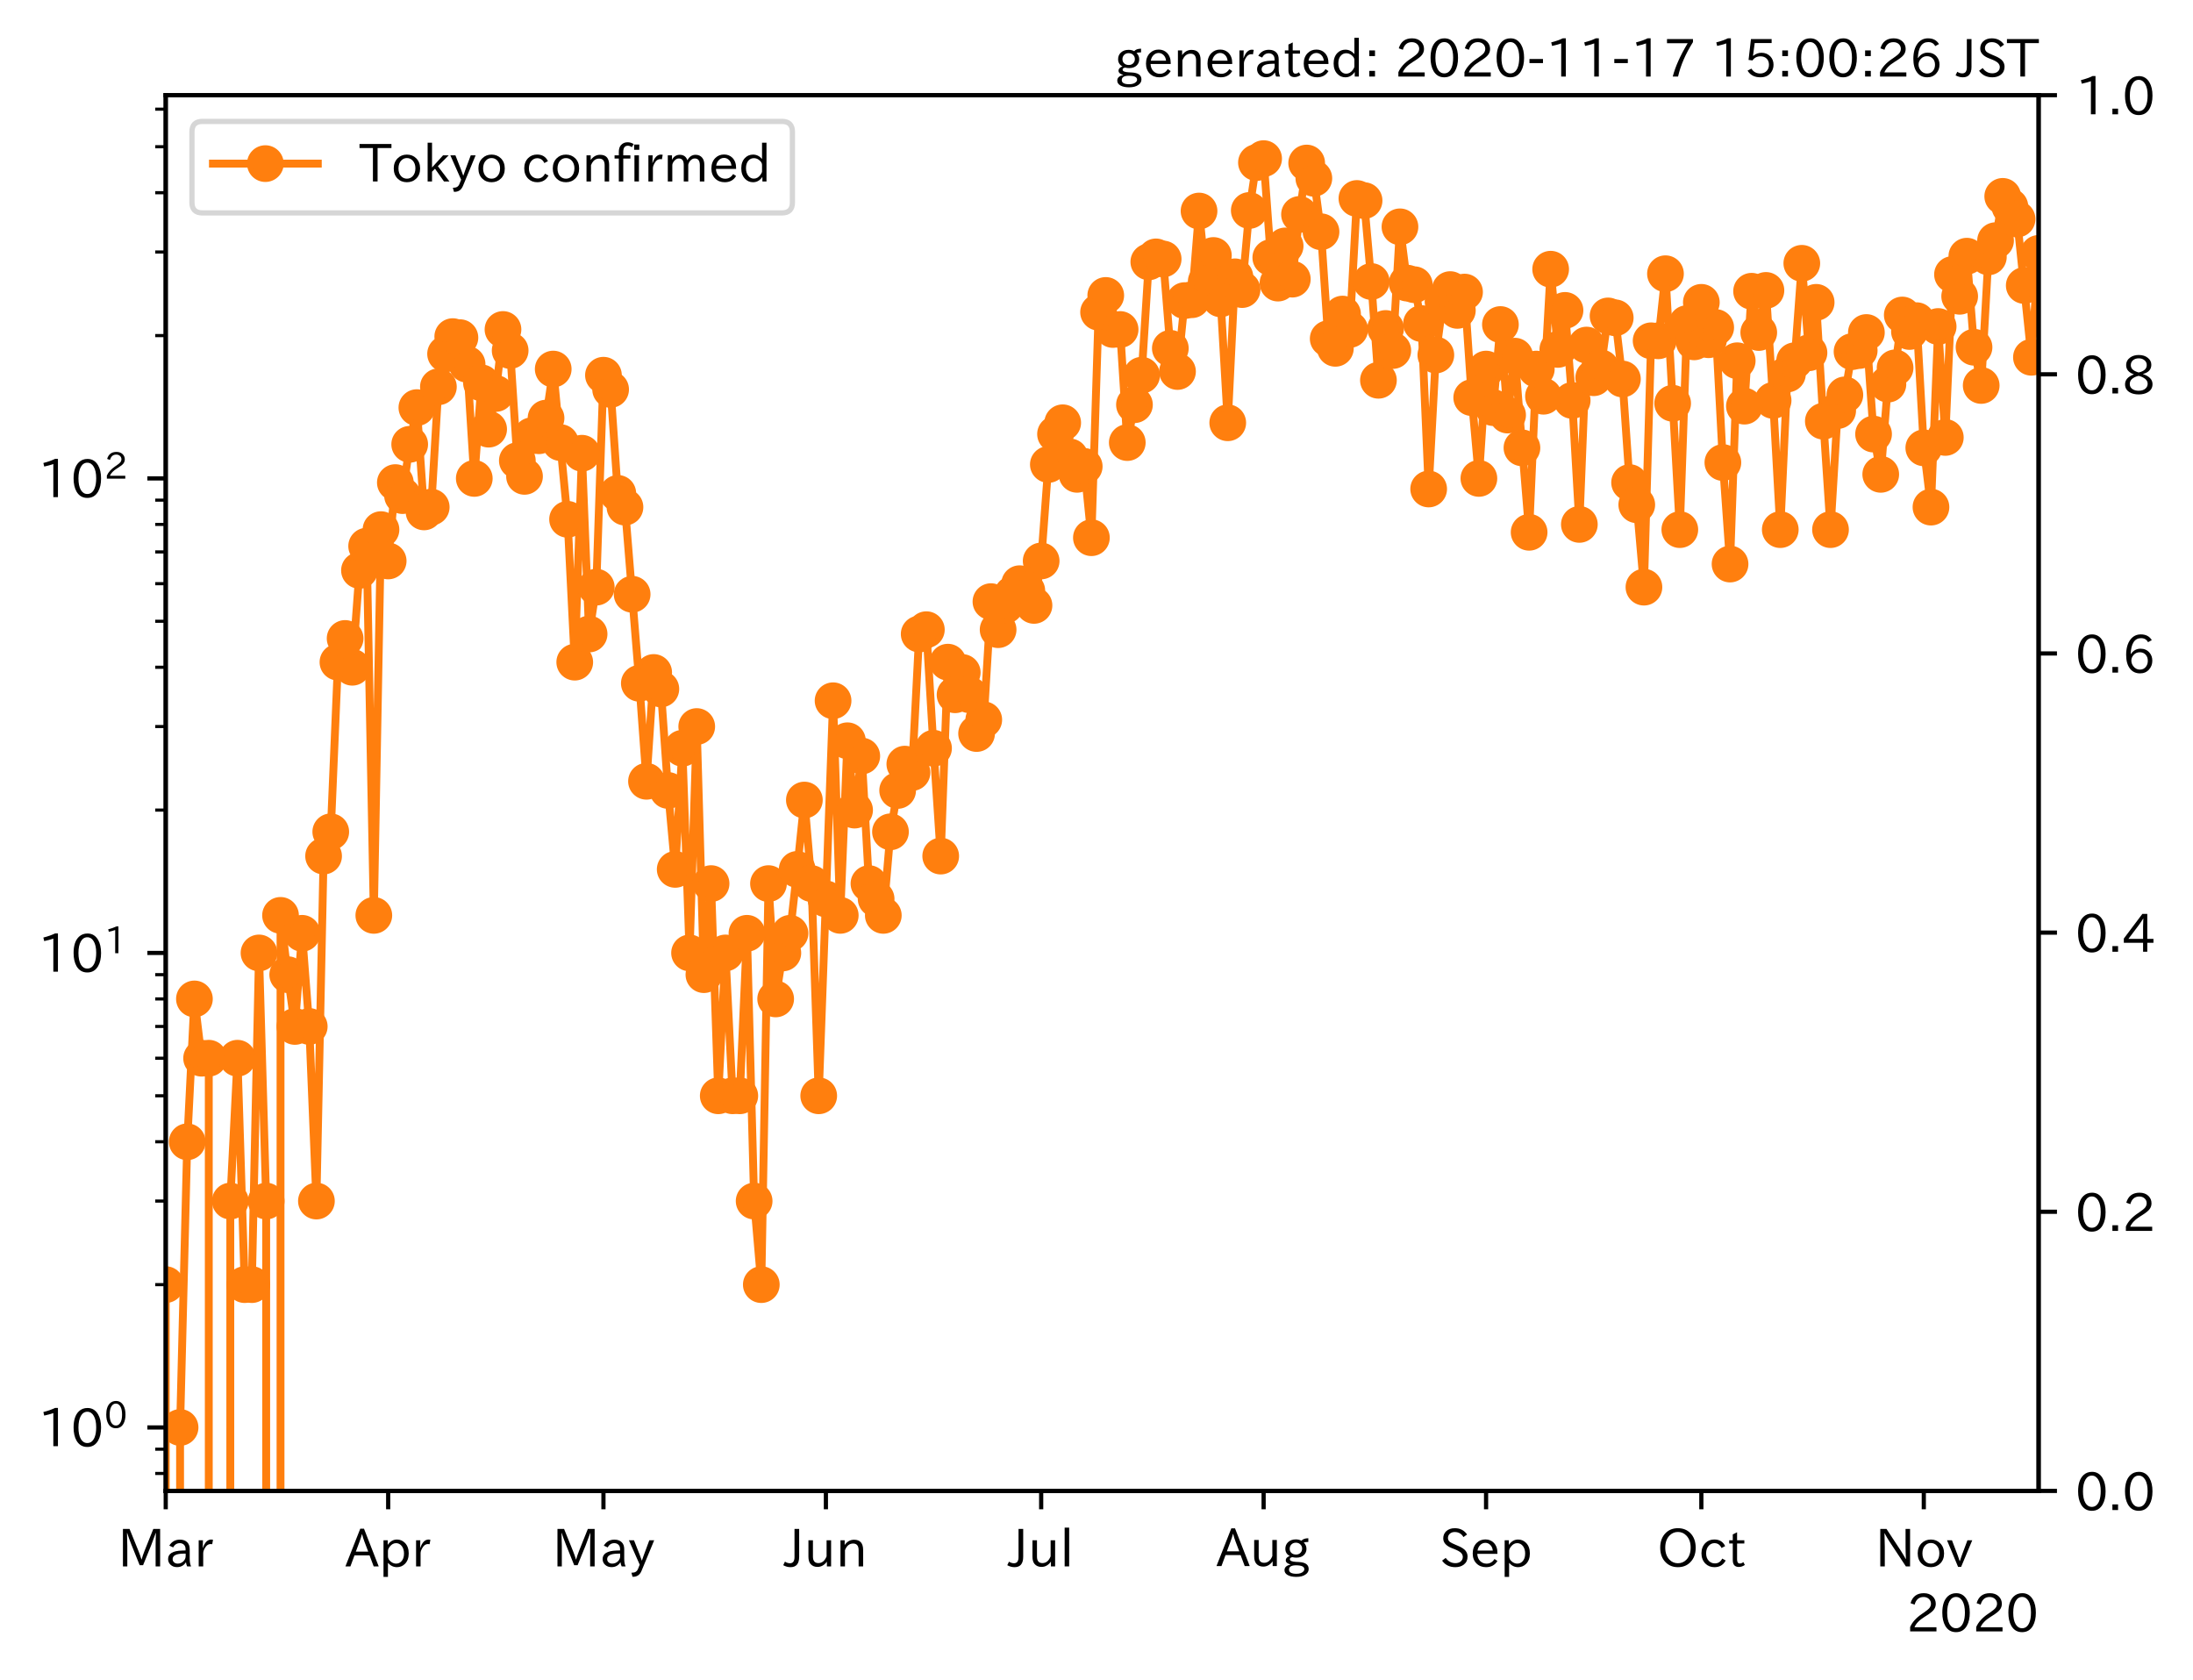 <?xml version="1.0" encoding="utf-8" standalone="no"?>
<!DOCTYPE svg PUBLIC "-//W3C//DTD SVG 1.1//EN"
  "http://www.w3.org/Graphics/SVG/1.1/DTD/svg11.dtd">
<!-- Created with matplotlib (https://matplotlib.org/) -->
<svg height="320.24pt" version="1.1" viewBox="0 0 418.159 320.24" width="418.159pt" xmlns="http://www.w3.org/2000/svg" xmlns:xlink="http://www.w3.org/1999/xlink">
 <defs>
  <style type="text/css">*{stroke-linecap:butt;stroke-linejoin:round;}</style>
 </defs>
 <g id="figure_1">
  <g id="patch_1">
   <path d="M 0 320.24 
L 418.159 320.24 
L 418.159 0 
L 0 0 
z
" style="fill:#ffffff;"/>
  </g>
  <g id="axes_1">
   <g id="patch_2">
    <path d="M 31.6 284.259 
L 388.72 284.259 
L 388.72 18.147 
L 31.6 18.147 
z
" style="fill:#ffffff;"/>
   </g>
   <g id="matplotlib.axis_1">
    <g id="xtick_1">
     <g id="line2d_1">
      <defs>
       <path d="M 0 0 
L 0 3.5 
" id="mde4a80dab1" style="stroke:#000000;stroke-width:0.8;"/>
      </defs>
      <g>
       <use style="stroke:#000000;stroke-width:0.8;" x="31.6" xlink:href="#mde4a80dab1" y="284.259"/>
      </g>
     </g>
     <g id="text_1">
      <!-- Mar -->
      <g transform="translate(22.491 298.749)scale(0.1 -0.1)">
       <defs>
        <path d="M 80.422 0.984 
L 71.828 0.984 
L 71.828 39.594 
Q 71.828 51.266 72.406 64.594 
L 72.016 64.594 
Q 68.062 53.266 63.531 41.797 
L 47.906 3.266 
L 41.406 3.266 
L 25.641 42.578 
Q 20.75 54.781 17.625 64.703 
L 17.234 64.703 
Q 17.828 48.922 17.828 39.891 
L 17.828 0.984 
L 9.516 0.984 
L 9.516 72.406 
L 22.125 72.406 
L 39.109 30.375 
Q 42.141 23 44.828 14.156 
L 45.125 14.156 
Q 47.312 22.125 50.531 30.172 
L 67.438 72.406 
L 80.422 72.406 
z
" id="IPAexGothic-77"/>
        <path d="M 49.312 0.984 
L 41.75 0.984 
Q 39.984 4.734 39.547 8.688 
L 39.203 8.688 
Q 33.547 -0.391 22.312 -0.391 
Q 14.594 -0.391 9.719 4.5 
Q 5.422 8.797 5.422 14.984 
Q 5.422 30.422 32.031 31.203 
L 38.719 31.391 
L 38.719 33.984 
Q 38.719 39.203 35.75 42.188 
Q 32.625 45.312 27.734 45.312 
Q 19.344 45.312 15.141 37.156 
L 7.719 40.578 
Q 14.656 52 27.938 52 
Q 37.109 52 42.047 46.875 
Q 46.625 42.281 46.625 33.891 
L 46.625 15.578 
Q 46.625 6.25 49.312 0.984 
z
M 38.922 25.391 
L 33.453 25.297 
Q 14.109 24.859 14.109 14.891 
Q 14.109 11.375 16.406 9.078 
Q 19.234 6.297 23.828 6.297 
Q 30.219 6.297 34.906 10.984 
Q 38.922 15.141 38.922 21 
z
" id="IPAexGothic-97"/>
        <path d="M 36.078 51.812 
L 34.578 43.266 
Q 32.906 43.609 31.594 43.609 
Q 25.828 43.609 22.078 38.188 
Q 17.391 31.344 17.391 26.172 
L 17.391 0.984 
L 8.797 0.984 
L 8.797 50.781 
L 16.891 50.781 
L 16.5 35.984 
L 16.703 35.984 
Q 22.219 52.203 32.766 52.203 
Q 34.469 52.203 36.078 51.812 
z
" id="IPAexGothic-114"/>
       </defs>
       <use xlink:href="#IPAexGothic-77"/>
       <use x="90.186" xlink:href="#IPAexGothic-97"/>
       <use x="145.166" xlink:href="#IPAexGothic-114"/>
      </g>
     </g>
    </g>
    <g id="xtick_2">
     <g id="line2d_2">
      <g>
       <use style="stroke:#000000;stroke-width:0.8;" x="74.017" xlink:href="#mde4a80dab1" y="284.259"/>
      </g>
     </g>
     <g id="text_2">
      <!-- Apr -->
      <g transform="translate(65.874 298.749)scale(0.1 -0.1)">
       <defs>
        <path d="M 63.375 0.984 
L 53.812 0.984 
L 45.906 22.016 
L 17.188 22.016 
L 9.422 0.984 
L -0.094 0.984 
L 28.219 72.906 
L 35.297 72.906 
z
M 43.406 29.109 
L 36.188 48.094 
Q 33.203 56.062 31.688 62.5 
L 31.391 62.5 
Q 29.641 55.672 26.812 48.094 
L 19.734 29.109 
z
" id="IPAexGothic-65"/>
        <path d="M 16.797 42 
Q 23.828 52.203 34.469 52.203 
Q 43.266 52.203 49.562 45.906 
Q 56.891 38.578 56.891 25.688 
Q 56.891 13.141 49.656 5.812 
Q 43.359 -0.484 34.375 -0.484 
Q 24.516 -0.484 17.281 7.766 
L 17.281 -19 
L 8.797 -19 
L 8.797 50.781 
L 16.797 50.781 
z
M 17.281 30.469 
L 17.281 20.172 
Q 17.281 14.016 23.688 9.375 
Q 27.984 6.297 32.906 6.297 
Q 38.578 6.297 42.578 10.297 
Q 47.906 15.578 47.906 25.484 
Q 47.906 34.375 43.5 39.984 
Q 39.109 45.312 32.812 45.312 
Q 25.875 45.312 20.906 38.812 
Q 17.281 34.125 17.281 30.469 
z
" id="IPAexGothic-112"/>
       </defs>
       <use xlink:href="#IPAexGothic-65"/>
       <use x="63.721" xlink:href="#IPAexGothic-112"/>
       <use x="125.83" xlink:href="#IPAexGothic-114"/>
      </g>
     </g>
    </g>
    <g id="xtick_3">
     <g id="line2d_3">
      <g>
       <use style="stroke:#000000;stroke-width:0.8;" x="115.065" xlink:href="#mde4a80dab1" y="284.259"/>
      </g>
     </g>
     <g id="text_3">
      <!-- May -->
      <g transform="translate(105.345 298.749)scale(0.1 -0.1)">
       <defs>
        <path d="M 48.781 50.781 
L 24.609 -7.625 
Q 19.969 -18.797 8.594 -18.797 
L 7.469 -18.797 
L 5.375 -10.984 
L 6.984 -10.984 
Q 15.141 -10.984 17.969 -3.719 
L 21.188 4.297 
L 0.594 50.781 
L 10.297 50.781 
L 21.297 22.797 
Q 23.875 16.016 25.094 12.203 
L 25.391 12.203 
Q 27.344 18.266 29.109 22.797 
L 39.5 50.781 
z
" id="IPAexGothic-121"/>
       </defs>
       <use xlink:href="#IPAexGothic-77"/>
       <use x="90.186" xlink:href="#IPAexGothic-97"/>
       <use x="145.166" xlink:href="#IPAexGothic-121"/>
      </g>
     </g>
    </g>
    <g id="xtick_4">
     <g id="line2d_4">
      <g>
       <use style="stroke:#000000;stroke-width:0.8;" x="157.481" xlink:href="#mde4a80dab1" y="284.259"/>
      </g>
     </g>
     <g id="text_4">
      <!-- Jun -->
      <g transform="translate(149.542 298.749)scale(0.1 -0.1)">
       <defs>
        <path d="M 28.422 72.406 
L 28.422 19.281 
Q 28.422 -0.484 11.922 -0.484 
Q 4.734 -0.484 -1.953 3.266 
L 1.312 10.062 
Q 5.906 6.984 10.844 6.984 
Q 19.531 6.984 19.531 18.797 
L 19.531 72.406 
z
" id="IPAexGothic-74"/>
        <path d="M 51.312 0.984 
L 43.312 0.984 
L 43.312 10.062 
Q 35.938 0 25.391 0 
Q 16.75 0 11.922 5.859 
Q 8.109 10.594 8.109 19.391 
L 8.109 50.781 
L 16.703 50.781 
L 16.703 19.672 
Q 16.703 7.281 27.094 7.281 
Q 37.594 7.281 42.719 20.172 
L 42.719 50.781 
L 51.312 50.781 
z
" id="IPAexGothic-117"/>
        <path d="M 52 0.984 
L 43.406 0.984 
L 43.406 31.891 
Q 43.406 44.578 32.906 44.578 
Q 22.312 44.578 17.391 31.891 
L 17.391 0.984 
L 8.797 0.984 
L 8.797 50.781 
L 16.797 50.781 
L 16.797 41.797 
Q 23.828 51.812 34.719 51.812 
Q 52 51.812 52 32.375 
z
" id="IPAexGothic-110"/>
       </defs>
       <use xlink:href="#IPAexGothic-74"/>
       <use x="37.988" xlink:href="#IPAexGothic-117"/>
       <use x="98.389" xlink:href="#IPAexGothic-110"/>
      </g>
     </g>
    </g>
    <g id="xtick_5">
     <g id="line2d_5">
      <g>
       <use style="stroke:#000000;stroke-width:0.8;" x="198.53" xlink:href="#mde4a80dab1" y="284.259"/>
      </g>
     </g>
     <g id="text_5">
      <!-- Jul -->
      <g transform="translate(192.26 298.749)scale(0.1 -0.1)">
       <defs>
        <path d="M 17.672 0.984 
L 9.078 0.984 
L 9.078 74.906 
L 17.672 74.906 
z
" id="IPAexGothic-108"/>
       </defs>
       <use xlink:href="#IPAexGothic-74"/>
       <use x="37.988" xlink:href="#IPAexGothic-117"/>
       <use x="98.389" xlink:href="#IPAexGothic-108"/>
      </g>
     </g>
    </g>
    <g id="xtick_6">
     <g id="line2d_6">
      <g>
       <use style="stroke:#000000;stroke-width:0.8;" x="240.946" xlink:href="#mde4a80dab1" y="284.259"/>
      </g>
     </g>
     <g id="text_6">
      <!-- Aug -->
      <g transform="translate(231.964 298.691)scale(0.1 -0.1)">
       <defs>
        <path d="M 20.797 17.969 
Q 15.719 17.531 15.719 14.062 
Q 15.719 9.578 27.547 8.984 
L 33.297 8.688 
Q 51.609 7.766 51.609 -4.594 
Q 51.609 -10.938 45.703 -14.984 
Q 39.359 -19.578 28.031 -19.578 
Q 17.781 -19.578 11.531 -16.062 
Q 5.516 -12.641 5.516 -6.688 
Q 5.516 1.312 16.797 3.859 
L 16.797 4.203 
Q 7.906 6.453 7.906 12.156 
Q 7.906 17.438 15.531 20.266 
Q 7.125 24.609 7.125 34.078 
Q 7.125 41.406 12.016 46.297 
Q 17.625 51.906 27.156 51.906 
Q 33.203 51.906 37.844 49.266 
Q 41.406 53.953 50.922 54.109 
L 50.922 47.078 
Q 44.344 46.922 42.234 45.906 
Q 47.406 40.828 47.406 33.891 
Q 47.406 27 42.719 22.266 
Q 37.5 17.094 28.328 17.094 
Q 24.422 17.094 20.797 17.969 
z
M 27.094 45.609 
Q 22.016 45.609 18.703 42.281 
Q 15.438 39.016 15.438 34.078 
Q 15.438 29.25 18.5 26.312 
Q 21.828 23 27.438 23 
Q 32.719 23 35.891 26.219 
Q 39.109 29.391 39.109 34.422 
Q 39.109 39.016 35.891 42.188 
Q 32.516 45.609 27.094 45.609 
z
M 27.391 2.484 
Q 14.109 2.484 14.109 -5.719 
Q 14.109 -13.672 28.125 -13.672 
Q 37.156 -13.672 41.219 -9.469 
Q 43.312 -7.516 43.312 -4.891 
Q 43.312 2.484 27.391 2.484 
z
" id="IPAexGothic-103"/>
       </defs>
       <use xlink:href="#IPAexGothic-65"/>
       <use x="63.721" xlink:href="#IPAexGothic-117"/>
       <use x="124.121" xlink:href="#IPAexGothic-103"/>
      </g>
     </g>
    </g>
    <g id="xtick_7">
     <g id="line2d_7">
      <g>
       <use style="stroke:#000000;stroke-width:0.8;" x="283.363" xlink:href="#mde4a80dab1" y="284.259"/>
      </g>
     </g>
     <g id="text_7">
      <!-- Sep -->
      <g transform="translate(274.488 298.749)scale(0.1 -0.1)">
       <defs>
        <path d="M 45.609 56.891 
Q 40.047 66.547 28.953 66.547 
Q 22.703 66.547 18.953 62.641 
Q 16.062 59.422 16.062 55.219 
Q 16.062 50.594 19.781 47.609 
Q 22.562 45.516 31 42 
L 34.375 40.578 
Q 45.703 36.031 49.859 30.516 
Q 53.469 25.688 53.469 19.672 
Q 53.469 10.062 46.391 4.5 
Q 39.984 -0.484 30.172 -0.484 
Q 13.766 -0.484 4.891 11.969 
L 11.766 17.188 
Q 18.797 7.172 30.281 7.172 
Q 35.75 7.172 39.594 9.766 
Q 44.391 13.234 44.391 19 
Q 44.391 23.484 40.875 27 
Q 37.109 30.609 27 34.469 
L 24.078 35.594 
Q 7.078 42.094 7.078 54.391 
Q 7.078 62.594 12.594 67.922 
Q 18.797 73.828 29.109 73.828 
Q 44.391 73.828 52.484 61.812 
z
" id="IPAexGothic-83"/>
        <path d="M 13.484 24.906 
Q 13.922 16.266 18.891 11.281 
Q 23.969 6.203 31.203 6.203 
Q 40.719 6.203 46.297 15.094 
L 51.906 11.375 
Q 44.828 -0.484 30.172 -0.484 
Q 19.094 -0.484 11.969 6.594 
Q 4.781 13.812 4.781 25.641 
Q 4.781 38.188 12.312 45.703 
Q 19 52.391 29 52.391 
Q 38.422 52.391 44.781 46.188 
Q 51.906 38.969 51.906 26.906 
L 51.906 24.906 
z
M 43.062 31.203 
Q 42.328 37.984 38.281 41.891 
Q 34.281 45.906 28.812 45.906 
Q 22.469 45.906 17.969 40.484 
Q 14.891 36.812 13.969 31.203 
z
" id="IPAexGothic-101"/>
       </defs>
       <use xlink:href="#IPAexGothic-83"/>
       <use x="58.496" xlink:href="#IPAexGothic-101"/>
       <use x="115.381" xlink:href="#IPAexGothic-112"/>
      </g>
     </g>
    </g>
    <g id="xtick_8">
     <g id="line2d_8">
      <g>
       <use style="stroke:#000000;stroke-width:0.8;" x="324.411" xlink:href="#mde4a80dab1" y="284.259"/>
      </g>
     </g>
     <g id="text_8">
      <!-- Oct -->
      <g transform="translate(315.976 298.749)scale(0.1 -0.1)">
       <defs>
        <path d="M 39.703 73.828 
Q 54 73.828 63.188 64.656 
Q 73.578 54.25 73.578 36.422 
Q 73.578 19.047 62.984 8.594 
Q 53.906 -0.484 39.703 -0.484 
Q 25.594 -0.484 16.5 8.594 
Q 5.906 19.047 5.906 36.812 
Q 5.906 54.203 16.312 64.656 
Q 25.484 73.828 39.703 73.828 
z
M 39.703 66.656 
Q 30.516 66.656 23.922 60.062 
Q 15.531 51.609 15.531 36.719 
Q 15.531 21.734 23.922 13.484 
Q 30.422 6.984 39.703 6.984 
Q 48.922 6.984 55.562 13.484 
Q 63.969 21.875 63.969 37.109 
Q 63.969 51.516 55.469 60.062 
Q 49.031 66.656 39.703 66.656 
z
" id="IPAexGothic-79"/>
        <path d="M 51.078 12.25 
Q 44.281 -0.484 29.688 -0.484 
Q 19.188 -0.484 12.312 6.391 
Q 4.891 13.922 4.891 25.984 
Q 4.891 37.938 12.312 45.516 
Q 19.094 52.297 29.391 52.297 
Q 43.953 52.297 50.094 39.703 
L 43.172 36.078 
Q 38.812 45.312 29.688 45.312 
Q 23.688 45.312 19.281 40.922 
Q 13.766 35.406 13.766 25.781 
Q 13.766 16.703 19.094 11.375 
Q 23.781 6.688 30.562 6.688 
Q 39.797 6.688 44.484 15.875 
z
" id="IPAexGothic-99"/>
        <path d="M 33.203 3.766 
Q 27.641 -0.094 21.828 -0.094 
Q 10.203 -0.094 10.203 12.984 
L 10.203 44.672 
L 3.422 44.672 
L 3.422 50.781 
L 10.203 50.781 
L 10.203 61.969 
L 18.406 66.062 
L 18.406 50.781 
L 32.234 50.781 
L 32.234 44.672 
L 18.406 44.672 
L 18.406 14.156 
Q 18.406 6.5 23.641 6.5 
Q 27.156 6.5 30.328 9.188 
z
" id="IPAexGothic-116"/>
       </defs>
       <use xlink:href="#IPAexGothic-79"/>
       <use x="79.688" xlink:href="#IPAexGothic-99"/>
       <use x="134.082" xlink:href="#IPAexGothic-116"/>
      </g>
     </g>
    </g>
    <g id="xtick_9">
     <g id="line2d_9">
      <g>
       <use style="stroke:#000000;stroke-width:0.8;" x="366.828" xlink:href="#mde4a80dab1" y="284.259"/>
      </g>
     </g>
     <g id="text_9">
      <!-- Nov -->
      <g transform="translate(357.579 298.749)scale(0.1 -0.1)">
       <defs>
        <path d="M 66.312 0.984 
L 58.297 0.984 
L 26.516 49.219 
Q 22.906 54.688 17.828 64.016 
L 17.438 64.016 
L 17.625 59.328 
Q 18.109 43.797 18.109 38.578 
L 18.109 0.984 
L 9.516 0.984 
L 9.516 72.406 
L 21.344 72.406 
L 48.641 30.906 
Q 53.953 22.609 58.016 15.094 
L 58.406 15.094 
Q 57.719 29.641 57.719 38.578 
L 57.719 72.406 
L 66.312 72.406 
z
" id="IPAexGothic-78"/>
        <path d="M 29.984 52.203 
Q 40.531 52.203 47.75 45.125 
Q 55.172 37.703 55.172 25.594 
Q 55.172 13.875 47.906 6.594 
Q 40.766 -0.484 29.984 -0.484 
Q 19.188 -0.484 12.203 6.5 
Q 4.891 13.766 4.891 25.875 
Q 4.891 37.703 12.312 45.125 
Q 19.391 52.203 29.984 52.203 
z
M 29.984 45.609 
Q 23.734 45.609 19.391 41.109 
Q 13.875 35.594 13.875 25.781 
Q 13.875 16.109 19.281 10.688 
Q 23.688 6.297 29.984 6.297 
Q 36.422 6.297 40.766 10.797 
Q 46.188 16.219 46.188 26.125 
Q 46.188 35.453 40.672 41.109 
Q 36.188 45.609 29.984 45.609 
z
" id="IPAexGothic-111"/>
        <path d="M 48.484 50.781 
L 27.297 0.094 
L 21.484 0.094 
L 0.391 50.781 
L 9.812 50.781 
L 20.906 21.688 
L 23.781 13.188 
L 24.516 10.984 
L 24.812 10.984 
Q 25.641 13.812 28.469 21.688 
L 39.312 50.781 
z
" id="IPAexGothic-118"/>
       </defs>
       <use xlink:href="#IPAexGothic-78"/>
       <use x="75.977" xlink:href="#IPAexGothic-111"/>
       <use x="136.377" xlink:href="#IPAexGothic-118"/>
      </g>
     </g>
    </g>
    <g id="text_10">
     <!-- 2020 -->
     <g transform="translate(363.526 311.14)scale(0.1 -0.1)">
      <defs>
       <path d="M 57.172 0.984 
L 6.984 0.984 
L 6.984 9.281 
Q 12.891 23.047 29.594 34.422 
L 32.375 36.281 
Q 40.922 42.141 43.609 45.406 
Q 46.688 49.266 46.688 53.812 
Q 46.688 58.938 43.062 62.547 
Q 39.062 66.547 32.562 66.547 
Q 19.531 66.547 15.484 52 
L 7.766 54.781 
Q 13.328 73.828 33.062 73.828 
Q 43.844 73.828 50.25 67.438 
Q 55.859 61.672 55.859 53.516 
Q 55.859 47.469 52.25 42.531 
Q 48.922 37.75 36.969 30.281 
L 34.859 29 
Q 19.625 19.578 15.281 8.891 
L 57.172 8.891 
z
" id="IPAexGothic-50"/>
       <path d="M 31.844 73.828 
Q 45.016 73.828 52.094 61.625 
Q 57.719 51.953 57.719 36.625 
Q 57.719 21.438 52.094 11.578 
Q 45.125 -0.484 31.5 -0.484 
Q 17.922 -0.484 10.938 11.578 
Q 5.328 21.438 5.328 36.719 
Q 5.328 58.016 15.625 67.719 
Q 22.172 73.828 31.844 73.828 
z
M 31.5 66.656 
Q 23.688 66.656 19.188 58.734 
Q 14.594 50.734 14.594 36.625 
Q 14.594 22.75 19.094 14.797 
Q 23.641 6.984 31.5 6.984 
Q 40.922 6.984 45.453 18.016 
Q 48.438 25.344 48.438 37.109 
Q 48.438 50.875 43.844 58.734 
Q 39.203 66.656 31.5 66.656 
z
" id="IPAexGothic-48"/>
      </defs>
      <use xlink:href="#IPAexGothic-50"/>
      <use x="62.988" xlink:href="#IPAexGothic-48"/>
      <use x="125.977" xlink:href="#IPAexGothic-50"/>
      <use x="188.965" xlink:href="#IPAexGothic-48"/>
     </g>
    </g>
   </g>
   <g id="matplotlib.axis_2">
    <g id="ytick_1">
     <g id="line2d_10">
      <defs>
       <path d="M 0 0 
L -3.5 0 
" id="m0456884ec4" style="stroke:#000000;stroke-width:0.8;"/>
      </defs>
      <g>
       <use style="stroke:#000000;stroke-width:0.8;" x="31.6" xlink:href="#m0456884ec4" y="272.163"/>
      </g>
     </g>
     <g id="text_11">
      <!-- $\mathdefault{10^{0}}$ -->
      <g transform="translate(7.2 275.908)scale(0.1 -0.1)">
       <defs>
        <path d="M 38.484 0.984 
L 29.688 0.984 
L 29.688 64.109 
Q 21.438 61.281 12.312 59.328 
L 10.688 66.109 
Q 23.734 69.391 32.906 73.922 
L 38.484 73.922 
z
" id="IPAexGothic-49"/>
       </defs>
       <use transform="translate(0 0.773)" xlink:href="#IPAexGothic-49"/>
       <use transform="translate(62.988 0.773)" xlink:href="#IPAexGothic-48"/>
       <use transform="translate(126.865 36.32)scale(0.7)" xlink:href="#IPAexGothic-48"/>
      </g>
     </g>
    </g>
    <g id="ytick_2">
     <g id="line2d_11">
      <g>
       <use style="stroke:#000000;stroke-width:0.8;" x="31.6" xlink:href="#m0456884ec4" y="181.689"/>
      </g>
     </g>
     <g id="text_12">
      <!-- $\mathdefault{10^{1}}$ -->
      <g transform="translate(7.2 185.435)scale(0.1 -0.1)">
       <use transform="translate(0 0.708)" xlink:href="#IPAexGothic-49"/>
       <use transform="translate(62.988 0.708)" xlink:href="#IPAexGothic-48"/>
       <use transform="translate(126.865 36.255)scale(0.7)" xlink:href="#IPAexGothic-49"/>
      </g>
     </g>
    </g>
    <g id="ytick_3">
     <g id="line2d_12">
      <g>
       <use style="stroke:#000000;stroke-width:0.8;" x="31.6" xlink:href="#m0456884ec4" y="91.216"/>
      </g>
     </g>
     <g id="text_13">
      <!-- $\mathdefault{10^{2}}$ -->
      <g transform="translate(7.2 94.962)scale(0.1 -0.1)">
       <use transform="translate(0 0.773)" xlink:href="#IPAexGothic-49"/>
       <use transform="translate(62.988 0.773)" xlink:href="#IPAexGothic-48"/>
       <use transform="translate(126.865 36.32)scale(0.7)" xlink:href="#IPAexGothic-50"/>
      </g>
     </g>
    </g>
    <g id="ytick_4">
     <g id="line2d_13">
      <defs>
       <path d="M 0 0 
L -2 0 
" id="ma88bf0911d" style="stroke:#000000;stroke-width:0.6;"/>
      </defs>
      <g>
       <use style="stroke:#000000;stroke-width:0.6;" x="31.6" xlink:href="#ma88bf0911d" y="280.93"/>
      </g>
     </g>
    </g>
    <g id="ytick_5">
     <g id="line2d_14">
      <g>
       <use style="stroke:#000000;stroke-width:0.6;" x="31.6" xlink:href="#ma88bf0911d" y="276.302"/>
      </g>
     </g>
    </g>
    <g id="ytick_6">
     <g id="line2d_15">
      <g>
       <use style="stroke:#000000;stroke-width:0.6;" x="31.6" xlink:href="#ma88bf0911d" y="244.927"/>
      </g>
     </g>
    </g>
    <g id="ytick_7">
     <g id="line2d_16">
      <g>
       <use style="stroke:#000000;stroke-width:0.6;" x="31.6" xlink:href="#ma88bf0911d" y="228.996"/>
      </g>
     </g>
    </g>
    <g id="ytick_8">
     <g id="line2d_17">
      <g>
       <use style="stroke:#000000;stroke-width:0.6;" x="31.6" xlink:href="#ma88bf0911d" y="217.692"/>
      </g>
     </g>
    </g>
    <g id="ytick_9">
     <g id="line2d_18">
      <g>
       <use style="stroke:#000000;stroke-width:0.6;" x="31.6" xlink:href="#ma88bf0911d" y="208.925"/>
      </g>
     </g>
    </g>
    <g id="ytick_10">
     <g id="line2d_19">
      <g>
       <use style="stroke:#000000;stroke-width:0.6;" x="31.6" xlink:href="#ma88bf0911d" y="201.761"/>
      </g>
     </g>
    </g>
    <g id="ytick_11">
     <g id="line2d_20">
      <g>
       <use style="stroke:#000000;stroke-width:0.6;" x="31.6" xlink:href="#ma88bf0911d" y="195.704"/>
      </g>
     </g>
    </g>
    <g id="ytick_12">
     <g id="line2d_21">
      <g>
       <use style="stroke:#000000;stroke-width:0.6;" x="31.6" xlink:href="#ma88bf0911d" y="190.457"/>
      </g>
     </g>
    </g>
    <g id="ytick_13">
     <g id="line2d_22">
      <g>
       <use style="stroke:#000000;stroke-width:0.6;" x="31.6" xlink:href="#ma88bf0911d" y="185.829"/>
      </g>
     </g>
    </g>
    <g id="ytick_14">
     <g id="line2d_23">
      <g>
       <use style="stroke:#000000;stroke-width:0.6;" x="31.6" xlink:href="#ma88bf0911d" y="154.454"/>
      </g>
     </g>
    </g>
    <g id="ytick_15">
     <g id="line2d_24">
      <g>
       <use style="stroke:#000000;stroke-width:0.6;" x="31.6" xlink:href="#ma88bf0911d" y="138.523"/>
      </g>
     </g>
    </g>
    <g id="ytick_16">
     <g id="line2d_25">
      <g>
       <use style="stroke:#000000;stroke-width:0.6;" x="31.6" xlink:href="#ma88bf0911d" y="127.219"/>
      </g>
     </g>
    </g>
    <g id="ytick_17">
     <g id="line2d_26">
      <g>
       <use style="stroke:#000000;stroke-width:0.6;" x="31.6" xlink:href="#ma88bf0911d" y="118.451"/>
      </g>
     </g>
    </g>
    <g id="ytick_18">
     <g id="line2d_27">
      <g>
       <use style="stroke:#000000;stroke-width:0.6;" x="31.6" xlink:href="#ma88bf0911d" y="111.288"/>
      </g>
     </g>
    </g>
    <g id="ytick_19">
     <g id="line2d_28">
      <g>
       <use style="stroke:#000000;stroke-width:0.6;" x="31.6" xlink:href="#ma88bf0911d" y="105.231"/>
      </g>
     </g>
    </g>
    <g id="ytick_20">
     <g id="line2d_29">
      <g>
       <use style="stroke:#000000;stroke-width:0.6;" x="31.6" xlink:href="#ma88bf0911d" y="99.984"/>
      </g>
     </g>
    </g>
    <g id="ytick_21">
     <g id="line2d_30">
      <g>
       <use style="stroke:#000000;stroke-width:0.6;" x="31.6" xlink:href="#ma88bf0911d" y="95.356"/>
      </g>
     </g>
    </g>
    <g id="ytick_22">
     <g id="line2d_31">
      <g>
       <use style="stroke:#000000;stroke-width:0.6;" x="31.6" xlink:href="#ma88bf0911d" y="63.981"/>
      </g>
     </g>
    </g>
    <g id="ytick_23">
     <g id="line2d_32">
      <g>
       <use style="stroke:#000000;stroke-width:0.6;" x="31.6" xlink:href="#ma88bf0911d" y="48.05"/>
      </g>
     </g>
    </g>
    <g id="ytick_24">
     <g id="line2d_33">
      <g>
       <use style="stroke:#000000;stroke-width:0.6;" x="31.6" xlink:href="#ma88bf0911d" y="36.746"/>
      </g>
     </g>
    </g>
    <g id="ytick_25">
     <g id="line2d_34">
      <g>
       <use style="stroke:#000000;stroke-width:0.6;" x="31.6" xlink:href="#ma88bf0911d" y="27.978"/>
      </g>
     </g>
    </g>
    <g id="ytick_26">
     <g id="line2d_35">
      <g>
       <use style="stroke:#000000;stroke-width:0.6;" x="31.6" xlink:href="#ma88bf0911d" y="20.814"/>
      </g>
     </g>
    </g>
   </g>
   <g id="line2d_36">
    <path clip-path="url(#p91a64f0750)" d="M 8.339 321.24 
L 8.339 272.163 
L 9.708 244.927 
L 11.076 190.457 
L 12.444 208.925 
L 12.446 321.24 
M 15.179 321.24 
L 15.181 228.996 
L 16.549 228.996 
L 16.55 321.24 
M 19.284 321.24 
L 19.286 228.996 
L 20.654 272.163 
L 20.655 321.24 
M 23.389 321.24 
L 23.39 228.996 
L 23.392 321.24 
M 26.126 321.24 
L 26.127 228.996 
L 27.495 272.163 
L 27.496 321.24 
M 30.231 321.24 
L 30.232 272.163 
L 31.6 244.927 
L 31.601 321.24 
M 34.336 321.24 
L 34.337 272.163 
L 35.705 217.692 
L 37.073 190.457 
L 38.441 201.761 
L 39.81 201.761 
L 39.811 321.24 
M 43.913 321.24 
L 43.914 228.996 
L 45.283 201.761 
L 46.651 244.927 
L 48.019 244.927 
L 49.388 181.689 
L 50.756 228.996 
L 50.757 321.24 
M 53.49 321.24 
L 53.492 174.526 
L 54.861 185.829 
L 56.229 195.704 
L 57.597 177.945 
L 58.966 195.704 
L 60.334 228.996 
L 61.702 163.222 
L 63.07 158.594 
L 64.439 126.249 
L 65.807 121.728 
L 67.175 127.219 
L 68.543 108.752 
L 69.912 104.124 
L 71.28 174.526 
L 72.648 100.979 
L 74.017 106.952 
L 75.385 92.01 
L 76.753 94.493 
L 78.121 84.713 
L 79.49 77.716 
L 80.858 97.602 
L 82.226 96.688 
L 83.594 73.744 
L 84.963 67.472 
L 86.331 64.178 
L 87.699 64.376 
L 89.068 69.453 
L 90.436 91.216 
L 91.804 72.995 
L 93.172 81.825 
L 94.541 75.024 
L 95.909 62.82 
L 97.277 66.833 
L 98.646 87.83 
L 100.014 90.825 
L 101.382 83.082 
L 102.75 83.082 
L 104.119 79.717 
L 105.487 70.367 
L 108.223 99.014 
L 109.592 126.249 
L 110.96 86.414 
L 112.328 120.883 
L 113.697 111.948 
L 115.065 71.54 
L 116.433 74.251 
L 117.801 94.068 
L 119.17 96.688 
L 121.906 130.282 
L 123.274 148.963 
L 124.643 128.214 
L 126.011 131.359 
L 127.379 150.709 
L 128.748 165.758 
L 130.116 142.663 
L 131.484 181.689 
L 132.852 138.523 
L 134.221 185.829 
L 135.589 168.469 
L 136.957 208.925 
L 138.326 181.689 
L 139.694 208.925 
L 141.062 208.925 
L 142.43 177.945 
L 143.799 228.996 
L 145.167 244.927 
L 146.535 168.469 
L 147.903 190.457 
L 149.272 181.689 
L 150.64 177.945 
L 152.008 165.758 
L 153.377 152.537 
L 154.745 168.469 
L 156.113 208.925 
L 158.85 133.605 
L 160.218 174.526 
L 161.586 141.234 
L 162.954 154.454 
L 164.323 144.146 
L 165.691 168.469 
L 168.428 174.526 
L 169.796 158.594 
L 171.164 150.709 
L 172.532 145.687 
L 173.901 147.291 
L 175.269 120.883 
L 176.637 120.055 
L 178.006 142.663 
L 179.374 163.222 
L 180.742 126.249 
L 182.11 132.466 
L 183.479 128.214 
L 184.847 132.466 
L 186.215 139.855 
L 187.583 137.234 
L 188.952 114.707 
L 190.32 120.055 
L 191.688 115.427 
L 194.425 111.288 
L 195.793 112.62 
L 197.161 115.427 
L 198.53 106.952 
L 199.898 88.558 
L 201.266 82.764 
L 202.634 80.606 
L 204.003 87.116 
L 205.371 90.438 
L 206.739 88.927 
L 208.108 102.52 
L 209.476 59.528 
L 210.844 56.329 
L 212.212 62.82 
L 213.581 62.82 
L 214.949 84.381 
L 216.317 77.163 
L 217.686 71.54 
L 219.054 49.927 
L 220.422 48.977 
L 221.79 49.382 
L 223.159 66.412 
L 224.527 70.832 
L 225.895 57.312 
L 227.263 57.146 
L 228.632 40.236 
L 230 53.672 
L 231.368 48.71 
L 232.737 56.981 
L 234.105 80.606 
L 235.473 52.776 
L 236.841 55.213 
L 238.21 40.129 
L 239.578 30.999 
L 240.946 30.243 
L 242.314 49.112 
L 243.683 53.976 
L 245.051 46.888 
L 246.419 53.222 
L 247.788 40.886 
L 249.156 31.084 
L 250.524 33.996 
L 251.892 44.186 
L 253.261 64.575 
L 254.629 66.412 
L 255.997 59.881 
L 257.366 62.82 
L 258.734 37.842 
L 260.102 38.248 
L 261.47 53.672 
L 262.839 72.504 
L 264.207 62.629 
L 265.575 66.833 
L 266.943 43.247 
L 268.312 53.976 
L 269.68 54.282 
L 271.048 61.692 
L 272.417 93.232 
L 273.785 67.687 
L 275.153 57.478 
L 276.521 55.213 
L 277.89 59.179 
L 279.258 55.688 
L 280.626 75.812 
L 281.994 91.216 
L 283.363 70.367 
L 284.731 77.716 
L 286.099 61.877 
L 287.468 79.135 
L 288.836 67.903 
L 291.572 101.486 
L 292.941 70.367 
L 294.309 75.548 
L 295.677 51.326 
L 297.046 66.622 
L 298.414 59.179 
L 299.782 76.347 
L 301.15 99.984 
L 302.519 65.79 
L 303.887 72.019 
L 305.255 70.136 
L 306.623 60.236 
L 307.992 60.595 
L 309.36 72.261 
L 310.728 92.01 
L 312.097 96.239 
L 313.465 111.948 
L 314.833 64.976 
L 316.201 64.976 
L 317.57 52.189 
L 320.306 100.979 
L 321.674 61.692 
L 323.043 65.178 
L 324.411 57.645 
L 325.779 64.775 
L 327.148 62.44 
L 328.516 88.192 
L 329.884 107.543 
L 331.252 68.781 
L 332.621 77.438 
L 333.989 55.529 
L 335.357 63.396 
L 336.726 55.371 
L 338.094 76.347 
L 339.462 100.979 
L 340.83 71.302 
L 342.199 68.781 
L 343.567 50.203 
L 344.935 67.257 
L 346.303 57.645 
L 347.672 80.308 
L 349.04 100.979 
L 350.408 78.277 
L 351.777 75.285 
L 353.145 67.044 
L 354.513 66.833 
L 355.881 63.396 
L 357.25 82.764 
L 358.618 90.438 
L 359.986 73.243 
L 361.354 70.136 
L 362.723 60.058 
L 364.091 63.203 
L 365.459 61.14 
L 366.828 85.385 
L 368.196 96.688 
L 369.564 62.252 
L 370.932 83.403 
L 372.301 52.335 
L 373.669 56.491 
L 375.037 48.843 
L 376.406 66.204 
L 377.774 73.493 
L 379.142 48.977 
L 380.51 45.884 
L 381.879 37.44 
L 383.247 39.387 
L 384.615 41.769 
L 387.352 68.121 
L 388.72 48.312 
L 388.72 48.312 
" style="fill:none;stroke:#ff7f0e;stroke-linecap:square;stroke-width:1.5;"/>
    <defs>
     <path d="M 0 3 
C 0.796 3 1.559 2.684 2.121 2.121 
C 2.684 1.559 3 0.796 3 0 
C 3 -0.796 2.684 -1.559 2.121 -2.121 
C 1.559 -2.684 0.796 -3 0 -3 
C -0.796 -3 -1.559 -2.684 -2.121 -2.121 
C -2.684 -1.559 -3 -0.796 -3 0 
C -3 0.796 -2.684 1.559 -2.121 2.121 
C -1.559 2.684 -0.796 3 0 3 
z
" id="m27eab83d74" style="stroke:#ff7f0e;"/>
    </defs>
    <g clip-path="url(#p91a64f0750)">
     <use style="fill:#ff7f0e;stroke:#ff7f0e;" x="7.995" xlink:href="#m27eab83d74" y="23058.271"/>
     <use style="fill:#ff7f0e;stroke:#ff7f0e;" x="8.339" xlink:href="#m27eab83d74" y="272.163"/>
     <use style="fill:#ff7f0e;stroke:#ff7f0e;" x="9.708" xlink:href="#m27eab83d74" y="244.927"/>
     <use style="fill:#ff7f0e;stroke:#ff7f0e;" x="11.076" xlink:href="#m27eab83d74" y="190.457"/>
     <use style="fill:#ff7f0e;stroke:#ff7f0e;" x="12.444" xlink:href="#m27eab83d74" y="208.925"/>
     <use style="fill:#ff7f0e;stroke:#ff7f0e;" x="12.789" xlink:href="#m27eab83d74" y="23058.271"/>
     <use style="fill:#ff7f0e;stroke:#ff7f0e;" x="14.836" xlink:href="#m27eab83d74" y="23058.271"/>
     <use style="fill:#ff7f0e;stroke:#ff7f0e;" x="15.181" xlink:href="#m27eab83d74" y="228.996"/>
     <use style="fill:#ff7f0e;stroke:#ff7f0e;" x="16.549" xlink:href="#m27eab83d74" y="228.996"/>
     <use style="fill:#ff7f0e;stroke:#ff7f0e;" x="16.894" xlink:href="#m27eab83d74" y="23058.271"/>
     <use style="fill:#ff7f0e;stroke:#ff7f0e;" x="18.94" xlink:href="#m27eab83d74" y="23058.271"/>
     <use style="fill:#ff7f0e;stroke:#ff7f0e;" x="19.286" xlink:href="#m27eab83d74" y="228.996"/>
     <use style="fill:#ff7f0e;stroke:#ff7f0e;" x="20.654" xlink:href="#m27eab83d74" y="272.163"/>
     <use style="fill:#ff7f0e;stroke:#ff7f0e;" x="20.998" xlink:href="#m27eab83d74" y="23058.271"/>
     <use style="fill:#ff7f0e;stroke:#ff7f0e;" x="23.045" xlink:href="#m27eab83d74" y="23058.271"/>
     <use style="fill:#ff7f0e;stroke:#ff7f0e;" x="23.39" xlink:href="#m27eab83d74" y="228.996"/>
     <use style="fill:#ff7f0e;stroke:#ff7f0e;" x="23.735" xlink:href="#m27eab83d74" y="23058.271"/>
     <use style="fill:#ff7f0e;stroke:#ff7f0e;" x="25.782" xlink:href="#m27eab83d74" y="23058.271"/>
     <use style="fill:#ff7f0e;stroke:#ff7f0e;" x="26.127" xlink:href="#m27eab83d74" y="228.996"/>
     <use style="fill:#ff7f0e;stroke:#ff7f0e;" x="27.495" xlink:href="#m27eab83d74" y="272.163"/>
     <use style="fill:#ff7f0e;stroke:#ff7f0e;" x="27.84" xlink:href="#m27eab83d74" y="23058.271"/>
     <use style="fill:#ff7f0e;stroke:#ff7f0e;" x="29.887" xlink:href="#m27eab83d74" y="23058.271"/>
     <use style="fill:#ff7f0e;stroke:#ff7f0e;" x="30.232" xlink:href="#m27eab83d74" y="272.163"/>
     <use style="fill:#ff7f0e;stroke:#ff7f0e;" x="31.6" xlink:href="#m27eab83d74" y="244.927"/>
     <use style="fill:#ff7f0e;stroke:#ff7f0e;" x="31.945" xlink:href="#m27eab83d74" y="23058.271"/>
     <use style="fill:#ff7f0e;stroke:#ff7f0e;" x="33.992" xlink:href="#m27eab83d74" y="23058.271"/>
     <use style="fill:#ff7f0e;stroke:#ff7f0e;" x="34.337" xlink:href="#m27eab83d74" y="272.163"/>
     <use style="fill:#ff7f0e;stroke:#ff7f0e;" x="35.705" xlink:href="#m27eab83d74" y="217.692"/>
     <use style="fill:#ff7f0e;stroke:#ff7f0e;" x="37.073" xlink:href="#m27eab83d74" y="190.457"/>
     <use style="fill:#ff7f0e;stroke:#ff7f0e;" x="38.441" xlink:href="#m27eab83d74" y="201.761"/>
     <use style="fill:#ff7f0e;stroke:#ff7f0e;" x="39.81" xlink:href="#m27eab83d74" y="201.761"/>
     <use style="fill:#ff7f0e;stroke:#ff7f0e;" x="40.155" xlink:href="#m27eab83d74" y="23058.271"/>
     <use style="fill:#ff7f0e;stroke:#ff7f0e;" x="43.569" xlink:href="#m27eab83d74" y="23058.271"/>
     <use style="fill:#ff7f0e;stroke:#ff7f0e;" x="43.914" xlink:href="#m27eab83d74" y="228.996"/>
     <use style="fill:#ff7f0e;stroke:#ff7f0e;" x="45.283" xlink:href="#m27eab83d74" y="201.761"/>
     <use style="fill:#ff7f0e;stroke:#ff7f0e;" x="46.651" xlink:href="#m27eab83d74" y="244.927"/>
     <use style="fill:#ff7f0e;stroke:#ff7f0e;" x="48.019" xlink:href="#m27eab83d74" y="244.927"/>
     <use style="fill:#ff7f0e;stroke:#ff7f0e;" x="49.388" xlink:href="#m27eab83d74" y="181.689"/>
     <use style="fill:#ff7f0e;stroke:#ff7f0e;" x="50.756" xlink:href="#m27eab83d74" y="228.996"/>
     <use style="fill:#ff7f0e;stroke:#ff7f0e;" x="51.101" xlink:href="#m27eab83d74" y="23058.271"/>
     <use style="fill:#ff7f0e;stroke:#ff7f0e;" x="53.147" xlink:href="#m27eab83d74" y="23058.271"/>
     <use style="fill:#ff7f0e;stroke:#ff7f0e;" x="53.492" xlink:href="#m27eab83d74" y="174.526"/>
     <use style="fill:#ff7f0e;stroke:#ff7f0e;" x="54.861" xlink:href="#m27eab83d74" y="185.829"/>
     <use style="fill:#ff7f0e;stroke:#ff7f0e;" x="56.229" xlink:href="#m27eab83d74" y="195.704"/>
     <use style="fill:#ff7f0e;stroke:#ff7f0e;" x="57.597" xlink:href="#m27eab83d74" y="177.945"/>
     <use style="fill:#ff7f0e;stroke:#ff7f0e;" x="58.966" xlink:href="#m27eab83d74" y="195.704"/>
     <use style="fill:#ff7f0e;stroke:#ff7f0e;" x="60.334" xlink:href="#m27eab83d74" y="228.996"/>
     <use style="fill:#ff7f0e;stroke:#ff7f0e;" x="61.702" xlink:href="#m27eab83d74" y="163.222"/>
     <use style="fill:#ff7f0e;stroke:#ff7f0e;" x="63.07" xlink:href="#m27eab83d74" y="158.594"/>
     <use style="fill:#ff7f0e;stroke:#ff7f0e;" x="64.439" xlink:href="#m27eab83d74" y="126.249"/>
     <use style="fill:#ff7f0e;stroke:#ff7f0e;" x="65.807" xlink:href="#m27eab83d74" y="121.728"/>
     <use style="fill:#ff7f0e;stroke:#ff7f0e;" x="67.175" xlink:href="#m27eab83d74" y="127.219"/>
     <use style="fill:#ff7f0e;stroke:#ff7f0e;" x="68.543" xlink:href="#m27eab83d74" y="108.752"/>
     <use style="fill:#ff7f0e;stroke:#ff7f0e;" x="69.912" xlink:href="#m27eab83d74" y="104.124"/>
     <use style="fill:#ff7f0e;stroke:#ff7f0e;" x="71.28" xlink:href="#m27eab83d74" y="174.526"/>
     <use style="fill:#ff7f0e;stroke:#ff7f0e;" x="72.648" xlink:href="#m27eab83d74" y="100.979"/>
     <use style="fill:#ff7f0e;stroke:#ff7f0e;" x="74.017" xlink:href="#m27eab83d74" y="106.952"/>
     <use style="fill:#ff7f0e;stroke:#ff7f0e;" x="75.385" xlink:href="#m27eab83d74" y="92.01"/>
     <use style="fill:#ff7f0e;stroke:#ff7f0e;" x="76.753" xlink:href="#m27eab83d74" y="94.493"/>
     <use style="fill:#ff7f0e;stroke:#ff7f0e;" x="78.121" xlink:href="#m27eab83d74" y="84.713"/>
     <use style="fill:#ff7f0e;stroke:#ff7f0e;" x="79.49" xlink:href="#m27eab83d74" y="77.716"/>
     <use style="fill:#ff7f0e;stroke:#ff7f0e;" x="80.858" xlink:href="#m27eab83d74" y="97.602"/>
     <use style="fill:#ff7f0e;stroke:#ff7f0e;" x="82.226" xlink:href="#m27eab83d74" y="96.688"/>
     <use style="fill:#ff7f0e;stroke:#ff7f0e;" x="83.594" xlink:href="#m27eab83d74" y="73.744"/>
     <use style="fill:#ff7f0e;stroke:#ff7f0e;" x="84.963" xlink:href="#m27eab83d74" y="67.472"/>
     <use style="fill:#ff7f0e;stroke:#ff7f0e;" x="86.331" xlink:href="#m27eab83d74" y="64.178"/>
     <use style="fill:#ff7f0e;stroke:#ff7f0e;" x="87.699" xlink:href="#m27eab83d74" y="64.376"/>
     <use style="fill:#ff7f0e;stroke:#ff7f0e;" x="89.068" xlink:href="#m27eab83d74" y="69.453"/>
     <use style="fill:#ff7f0e;stroke:#ff7f0e;" x="90.436" xlink:href="#m27eab83d74" y="91.216"/>
     <use style="fill:#ff7f0e;stroke:#ff7f0e;" x="91.804" xlink:href="#m27eab83d74" y="72.995"/>
     <use style="fill:#ff7f0e;stroke:#ff7f0e;" x="93.172" xlink:href="#m27eab83d74" y="81.825"/>
     <use style="fill:#ff7f0e;stroke:#ff7f0e;" x="94.541" xlink:href="#m27eab83d74" y="75.024"/>
     <use style="fill:#ff7f0e;stroke:#ff7f0e;" x="95.909" xlink:href="#m27eab83d74" y="62.82"/>
     <use style="fill:#ff7f0e;stroke:#ff7f0e;" x="97.277" xlink:href="#m27eab83d74" y="66.833"/>
     <use style="fill:#ff7f0e;stroke:#ff7f0e;" x="98.646" xlink:href="#m27eab83d74" y="87.83"/>
     <use style="fill:#ff7f0e;stroke:#ff7f0e;" x="100.014" xlink:href="#m27eab83d74" y="90.825"/>
     <use style="fill:#ff7f0e;stroke:#ff7f0e;" x="101.382" xlink:href="#m27eab83d74" y="83.082"/>
     <use style="fill:#ff7f0e;stroke:#ff7f0e;" x="102.75" xlink:href="#m27eab83d74" y="83.082"/>
     <use style="fill:#ff7f0e;stroke:#ff7f0e;" x="104.119" xlink:href="#m27eab83d74" y="79.717"/>
     <use style="fill:#ff7f0e;stroke:#ff7f0e;" x="105.487" xlink:href="#m27eab83d74" y="70.367"/>
     <use style="fill:#ff7f0e;stroke:#ff7f0e;" x="106.855" xlink:href="#m27eab83d74" y="84.381"/>
     <use style="fill:#ff7f0e;stroke:#ff7f0e;" x="108.223" xlink:href="#m27eab83d74" y="99.014"/>
     <use style="fill:#ff7f0e;stroke:#ff7f0e;" x="109.592" xlink:href="#m27eab83d74" y="126.249"/>
     <use style="fill:#ff7f0e;stroke:#ff7f0e;" x="110.96" xlink:href="#m27eab83d74" y="86.414"/>
     <use style="fill:#ff7f0e;stroke:#ff7f0e;" x="112.328" xlink:href="#m27eab83d74" y="120.883"/>
     <use style="fill:#ff7f0e;stroke:#ff7f0e;" x="113.697" xlink:href="#m27eab83d74" y="111.948"/>
     <use style="fill:#ff7f0e;stroke:#ff7f0e;" x="115.065" xlink:href="#m27eab83d74" y="71.54"/>
     <use style="fill:#ff7f0e;stroke:#ff7f0e;" x="116.433" xlink:href="#m27eab83d74" y="74.251"/>
     <use style="fill:#ff7f0e;stroke:#ff7f0e;" x="117.801" xlink:href="#m27eab83d74" y="94.068"/>
     <use style="fill:#ff7f0e;stroke:#ff7f0e;" x="119.17" xlink:href="#m27eab83d74" y="96.688"/>
     <use style="fill:#ff7f0e;stroke:#ff7f0e;" x="120.538" xlink:href="#m27eab83d74" y="113.303"/>
     <use style="fill:#ff7f0e;stroke:#ff7f0e;" x="121.906" xlink:href="#m27eab83d74" y="130.282"/>
     <use style="fill:#ff7f0e;stroke:#ff7f0e;" x="123.274" xlink:href="#m27eab83d74" y="148.963"/>
     <use style="fill:#ff7f0e;stroke:#ff7f0e;" x="124.643" xlink:href="#m27eab83d74" y="128.214"/>
     <use style="fill:#ff7f0e;stroke:#ff7f0e;" x="126.011" xlink:href="#m27eab83d74" y="131.359"/>
     <use style="fill:#ff7f0e;stroke:#ff7f0e;" x="127.379" xlink:href="#m27eab83d74" y="150.709"/>
     <use style="fill:#ff7f0e;stroke:#ff7f0e;" x="128.748" xlink:href="#m27eab83d74" y="165.758"/>
     <use style="fill:#ff7f0e;stroke:#ff7f0e;" x="130.116" xlink:href="#m27eab83d74" y="142.663"/>
     <use style="fill:#ff7f0e;stroke:#ff7f0e;" x="131.484" xlink:href="#m27eab83d74" y="181.689"/>
     <use style="fill:#ff7f0e;stroke:#ff7f0e;" x="132.852" xlink:href="#m27eab83d74" y="138.523"/>
     <use style="fill:#ff7f0e;stroke:#ff7f0e;" x="134.221" xlink:href="#m27eab83d74" y="185.829"/>
     <use style="fill:#ff7f0e;stroke:#ff7f0e;" x="135.589" xlink:href="#m27eab83d74" y="168.469"/>
     <use style="fill:#ff7f0e;stroke:#ff7f0e;" x="136.957" xlink:href="#m27eab83d74" y="208.925"/>
     <use style="fill:#ff7f0e;stroke:#ff7f0e;" x="138.326" xlink:href="#m27eab83d74" y="181.689"/>
     <use style="fill:#ff7f0e;stroke:#ff7f0e;" x="139.694" xlink:href="#m27eab83d74" y="208.925"/>
     <use style="fill:#ff7f0e;stroke:#ff7f0e;" x="141.062" xlink:href="#m27eab83d74" y="208.925"/>
     <use style="fill:#ff7f0e;stroke:#ff7f0e;" x="142.43" xlink:href="#m27eab83d74" y="177.945"/>
     <use style="fill:#ff7f0e;stroke:#ff7f0e;" x="143.799" xlink:href="#m27eab83d74" y="228.996"/>
     <use style="fill:#ff7f0e;stroke:#ff7f0e;" x="145.167" xlink:href="#m27eab83d74" y="244.927"/>
     <use style="fill:#ff7f0e;stroke:#ff7f0e;" x="146.535" xlink:href="#m27eab83d74" y="168.469"/>
     <use style="fill:#ff7f0e;stroke:#ff7f0e;" x="147.903" xlink:href="#m27eab83d74" y="190.457"/>
     <use style="fill:#ff7f0e;stroke:#ff7f0e;" x="149.272" xlink:href="#m27eab83d74" y="181.689"/>
     <use style="fill:#ff7f0e;stroke:#ff7f0e;" x="150.64" xlink:href="#m27eab83d74" y="177.945"/>
     <use style="fill:#ff7f0e;stroke:#ff7f0e;" x="152.008" xlink:href="#m27eab83d74" y="165.758"/>
     <use style="fill:#ff7f0e;stroke:#ff7f0e;" x="153.377" xlink:href="#m27eab83d74" y="152.537"/>
     <use style="fill:#ff7f0e;stroke:#ff7f0e;" x="154.745" xlink:href="#m27eab83d74" y="168.469"/>
     <use style="fill:#ff7f0e;stroke:#ff7f0e;" x="156.113" xlink:href="#m27eab83d74" y="208.925"/>
     <use style="fill:#ff7f0e;stroke:#ff7f0e;" x="157.481" xlink:href="#m27eab83d74" y="171.381"/>
     <use style="fill:#ff7f0e;stroke:#ff7f0e;" x="158.85" xlink:href="#m27eab83d74" y="133.605"/>
     <use style="fill:#ff7f0e;stroke:#ff7f0e;" x="160.218" xlink:href="#m27eab83d74" y="174.526"/>
     <use style="fill:#ff7f0e;stroke:#ff7f0e;" x="161.586" xlink:href="#m27eab83d74" y="141.234"/>
     <use style="fill:#ff7f0e;stroke:#ff7f0e;" x="162.954" xlink:href="#m27eab83d74" y="154.454"/>
     <use style="fill:#ff7f0e;stroke:#ff7f0e;" x="164.323" xlink:href="#m27eab83d74" y="144.146"/>
     <use style="fill:#ff7f0e;stroke:#ff7f0e;" x="165.691" xlink:href="#m27eab83d74" y="168.469"/>
     <use style="fill:#ff7f0e;stroke:#ff7f0e;" x="167.059" xlink:href="#m27eab83d74" y="171.381"/>
     <use style="fill:#ff7f0e;stroke:#ff7f0e;" x="168.428" xlink:href="#m27eab83d74" y="174.526"/>
     <use style="fill:#ff7f0e;stroke:#ff7f0e;" x="169.796" xlink:href="#m27eab83d74" y="158.594"/>
     <use style="fill:#ff7f0e;stroke:#ff7f0e;" x="171.164" xlink:href="#m27eab83d74" y="150.709"/>
     <use style="fill:#ff7f0e;stroke:#ff7f0e;" x="172.532" xlink:href="#m27eab83d74" y="145.687"/>
     <use style="fill:#ff7f0e;stroke:#ff7f0e;" x="173.901" xlink:href="#m27eab83d74" y="147.291"/>
     <use style="fill:#ff7f0e;stroke:#ff7f0e;" x="175.269" xlink:href="#m27eab83d74" y="120.883"/>
     <use style="fill:#ff7f0e;stroke:#ff7f0e;" x="176.637" xlink:href="#m27eab83d74" y="120.055"/>
     <use style="fill:#ff7f0e;stroke:#ff7f0e;" x="178.006" xlink:href="#m27eab83d74" y="142.663"/>
     <use style="fill:#ff7f0e;stroke:#ff7f0e;" x="179.374" xlink:href="#m27eab83d74" y="163.222"/>
     <use style="fill:#ff7f0e;stroke:#ff7f0e;" x="180.742" xlink:href="#m27eab83d74" y="126.249"/>
     <use style="fill:#ff7f0e;stroke:#ff7f0e;" x="182.11" xlink:href="#m27eab83d74" y="132.466"/>
     <use style="fill:#ff7f0e;stroke:#ff7f0e;" x="183.479" xlink:href="#m27eab83d74" y="128.214"/>
     <use style="fill:#ff7f0e;stroke:#ff7f0e;" x="184.847" xlink:href="#m27eab83d74" y="132.466"/>
     <use style="fill:#ff7f0e;stroke:#ff7f0e;" x="186.215" xlink:href="#m27eab83d74" y="139.855"/>
     <use style="fill:#ff7f0e;stroke:#ff7f0e;" x="187.583" xlink:href="#m27eab83d74" y="137.234"/>
     <use style="fill:#ff7f0e;stroke:#ff7f0e;" x="188.952" xlink:href="#m27eab83d74" y="114.707"/>
     <use style="fill:#ff7f0e;stroke:#ff7f0e;" x="190.32" xlink:href="#m27eab83d74" y="120.055"/>
     <use style="fill:#ff7f0e;stroke:#ff7f0e;" x="191.688" xlink:href="#m27eab83d74" y="115.427"/>
     <use style="fill:#ff7f0e;stroke:#ff7f0e;" x="193.057" xlink:href="#m27eab83d74" y="113.303"/>
     <use style="fill:#ff7f0e;stroke:#ff7f0e;" x="194.425" xlink:href="#m27eab83d74" y="111.288"/>
     <use style="fill:#ff7f0e;stroke:#ff7f0e;" x="195.793" xlink:href="#m27eab83d74" y="112.62"/>
     <use style="fill:#ff7f0e;stroke:#ff7f0e;" x="197.161" xlink:href="#m27eab83d74" y="115.427"/>
     <use style="fill:#ff7f0e;stroke:#ff7f0e;" x="198.53" xlink:href="#m27eab83d74" y="106.952"/>
     <use style="fill:#ff7f0e;stroke:#ff7f0e;" x="199.898" xlink:href="#m27eab83d74" y="88.558"/>
     <use style="fill:#ff7f0e;stroke:#ff7f0e;" x="201.266" xlink:href="#m27eab83d74" y="82.764"/>
     <use style="fill:#ff7f0e;stroke:#ff7f0e;" x="202.634" xlink:href="#m27eab83d74" y="80.606"/>
     <use style="fill:#ff7f0e;stroke:#ff7f0e;" x="204.003" xlink:href="#m27eab83d74" y="87.116"/>
     <use style="fill:#ff7f0e;stroke:#ff7f0e;" x="205.371" xlink:href="#m27eab83d74" y="90.438"/>
     <use style="fill:#ff7f0e;stroke:#ff7f0e;" x="206.739" xlink:href="#m27eab83d74" y="88.927"/>
     <use style="fill:#ff7f0e;stroke:#ff7f0e;" x="208.108" xlink:href="#m27eab83d74" y="102.52"/>
     <use style="fill:#ff7f0e;stroke:#ff7f0e;" x="209.476" xlink:href="#m27eab83d74" y="59.528"/>
     <use style="fill:#ff7f0e;stroke:#ff7f0e;" x="210.844" xlink:href="#m27eab83d74" y="56.329"/>
     <use style="fill:#ff7f0e;stroke:#ff7f0e;" x="212.212" xlink:href="#m27eab83d74" y="62.82"/>
     <use style="fill:#ff7f0e;stroke:#ff7f0e;" x="213.581" xlink:href="#m27eab83d74" y="62.82"/>
     <use style="fill:#ff7f0e;stroke:#ff7f0e;" x="214.949" xlink:href="#m27eab83d74" y="84.381"/>
     <use style="fill:#ff7f0e;stroke:#ff7f0e;" x="216.317" xlink:href="#m27eab83d74" y="77.163"/>
     <use style="fill:#ff7f0e;stroke:#ff7f0e;" x="217.686" xlink:href="#m27eab83d74" y="71.54"/>
     <use style="fill:#ff7f0e;stroke:#ff7f0e;" x="219.054" xlink:href="#m27eab83d74" y="49.927"/>
     <use style="fill:#ff7f0e;stroke:#ff7f0e;" x="220.422" xlink:href="#m27eab83d74" y="48.977"/>
     <use style="fill:#ff7f0e;stroke:#ff7f0e;" x="221.79" xlink:href="#m27eab83d74" y="49.382"/>
     <use style="fill:#ff7f0e;stroke:#ff7f0e;" x="223.159" xlink:href="#m27eab83d74" y="66.412"/>
     <use style="fill:#ff7f0e;stroke:#ff7f0e;" x="224.527" xlink:href="#m27eab83d74" y="70.832"/>
     <use style="fill:#ff7f0e;stroke:#ff7f0e;" x="225.895" xlink:href="#m27eab83d74" y="57.312"/>
     <use style="fill:#ff7f0e;stroke:#ff7f0e;" x="227.263" xlink:href="#m27eab83d74" y="57.146"/>
     <use style="fill:#ff7f0e;stroke:#ff7f0e;" x="228.632" xlink:href="#m27eab83d74" y="40.236"/>
     <use style="fill:#ff7f0e;stroke:#ff7f0e;" x="230" xlink:href="#m27eab83d74" y="53.672"/>
     <use style="fill:#ff7f0e;stroke:#ff7f0e;" x="231.368" xlink:href="#m27eab83d74" y="48.71"/>
     <use style="fill:#ff7f0e;stroke:#ff7f0e;" x="232.737" xlink:href="#m27eab83d74" y="56.981"/>
     <use style="fill:#ff7f0e;stroke:#ff7f0e;" x="234.105" xlink:href="#m27eab83d74" y="80.606"/>
     <use style="fill:#ff7f0e;stroke:#ff7f0e;" x="235.473" xlink:href="#m27eab83d74" y="52.776"/>
     <use style="fill:#ff7f0e;stroke:#ff7f0e;" x="236.841" xlink:href="#m27eab83d74" y="55.213"/>
     <use style="fill:#ff7f0e;stroke:#ff7f0e;" x="238.21" xlink:href="#m27eab83d74" y="40.129"/>
     <use style="fill:#ff7f0e;stroke:#ff7f0e;" x="239.578" xlink:href="#m27eab83d74" y="30.999"/>
     <use style="fill:#ff7f0e;stroke:#ff7f0e;" x="240.946" xlink:href="#m27eab83d74" y="30.243"/>
     <use style="fill:#ff7f0e;stroke:#ff7f0e;" x="242.314" xlink:href="#m27eab83d74" y="49.112"/>
     <use style="fill:#ff7f0e;stroke:#ff7f0e;" x="243.683" xlink:href="#m27eab83d74" y="53.976"/>
     <use style="fill:#ff7f0e;stroke:#ff7f0e;" x="245.051" xlink:href="#m27eab83d74" y="46.888"/>
     <use style="fill:#ff7f0e;stroke:#ff7f0e;" x="246.419" xlink:href="#m27eab83d74" y="53.222"/>
     <use style="fill:#ff7f0e;stroke:#ff7f0e;" x="247.788" xlink:href="#m27eab83d74" y="40.886"/>
     <use style="fill:#ff7f0e;stroke:#ff7f0e;" x="249.156" xlink:href="#m27eab83d74" y="31.084"/>
     <use style="fill:#ff7f0e;stroke:#ff7f0e;" x="250.524" xlink:href="#m27eab83d74" y="33.996"/>
     <use style="fill:#ff7f0e;stroke:#ff7f0e;" x="251.892" xlink:href="#m27eab83d74" y="44.186"/>
     <use style="fill:#ff7f0e;stroke:#ff7f0e;" x="253.261" xlink:href="#m27eab83d74" y="64.575"/>
     <use style="fill:#ff7f0e;stroke:#ff7f0e;" x="254.629" xlink:href="#m27eab83d74" y="66.412"/>
     <use style="fill:#ff7f0e;stroke:#ff7f0e;" x="255.997" xlink:href="#m27eab83d74" y="59.881"/>
     <use style="fill:#ff7f0e;stroke:#ff7f0e;" x="257.366" xlink:href="#m27eab83d74" y="62.82"/>
     <use style="fill:#ff7f0e;stroke:#ff7f0e;" x="258.734" xlink:href="#m27eab83d74" y="37.842"/>
     <use style="fill:#ff7f0e;stroke:#ff7f0e;" x="260.102" xlink:href="#m27eab83d74" y="38.248"/>
     <use style="fill:#ff7f0e;stroke:#ff7f0e;" x="261.47" xlink:href="#m27eab83d74" y="53.672"/>
     <use style="fill:#ff7f0e;stroke:#ff7f0e;" x="262.839" xlink:href="#m27eab83d74" y="72.504"/>
     <use style="fill:#ff7f0e;stroke:#ff7f0e;" x="264.207" xlink:href="#m27eab83d74" y="62.629"/>
     <use style="fill:#ff7f0e;stroke:#ff7f0e;" x="265.575" xlink:href="#m27eab83d74" y="66.833"/>
     <use style="fill:#ff7f0e;stroke:#ff7f0e;" x="266.943" xlink:href="#m27eab83d74" y="43.247"/>
     <use style="fill:#ff7f0e;stroke:#ff7f0e;" x="268.312" xlink:href="#m27eab83d74" y="53.976"/>
     <use style="fill:#ff7f0e;stroke:#ff7f0e;" x="269.68" xlink:href="#m27eab83d74" y="54.282"/>
     <use style="fill:#ff7f0e;stroke:#ff7f0e;" x="271.048" xlink:href="#m27eab83d74" y="61.692"/>
     <use style="fill:#ff7f0e;stroke:#ff7f0e;" x="272.417" xlink:href="#m27eab83d74" y="93.232"/>
     <use style="fill:#ff7f0e;stroke:#ff7f0e;" x="273.785" xlink:href="#m27eab83d74" y="67.687"/>
     <use style="fill:#ff7f0e;stroke:#ff7f0e;" x="275.153" xlink:href="#m27eab83d74" y="57.478"/>
     <use style="fill:#ff7f0e;stroke:#ff7f0e;" x="276.521" xlink:href="#m27eab83d74" y="55.213"/>
     <use style="fill:#ff7f0e;stroke:#ff7f0e;" x="277.89" xlink:href="#m27eab83d74" y="59.179"/>
     <use style="fill:#ff7f0e;stroke:#ff7f0e;" x="279.258" xlink:href="#m27eab83d74" y="55.688"/>
     <use style="fill:#ff7f0e;stroke:#ff7f0e;" x="280.626" xlink:href="#m27eab83d74" y="75.812"/>
     <use style="fill:#ff7f0e;stroke:#ff7f0e;" x="281.994" xlink:href="#m27eab83d74" y="91.216"/>
     <use style="fill:#ff7f0e;stroke:#ff7f0e;" x="283.363" xlink:href="#m27eab83d74" y="70.367"/>
     <use style="fill:#ff7f0e;stroke:#ff7f0e;" x="284.731" xlink:href="#m27eab83d74" y="77.716"/>
     <use style="fill:#ff7f0e;stroke:#ff7f0e;" x="286.099" xlink:href="#m27eab83d74" y="61.877"/>
     <use style="fill:#ff7f0e;stroke:#ff7f0e;" x="287.468" xlink:href="#m27eab83d74" y="79.135"/>
     <use style="fill:#ff7f0e;stroke:#ff7f0e;" x="288.836" xlink:href="#m27eab83d74" y="67.903"/>
     <use style="fill:#ff7f0e;stroke:#ff7f0e;" x="290.204" xlink:href="#m27eab83d74" y="85.385"/>
     <use style="fill:#ff7f0e;stroke:#ff7f0e;" x="291.572" xlink:href="#m27eab83d74" y="101.486"/>
     <use style="fill:#ff7f0e;stroke:#ff7f0e;" x="292.941" xlink:href="#m27eab83d74" y="70.367"/>
     <use style="fill:#ff7f0e;stroke:#ff7f0e;" x="294.309" xlink:href="#m27eab83d74" y="75.548"/>
     <use style="fill:#ff7f0e;stroke:#ff7f0e;" x="295.677" xlink:href="#m27eab83d74" y="51.326"/>
     <use style="fill:#ff7f0e;stroke:#ff7f0e;" x="297.046" xlink:href="#m27eab83d74" y="66.622"/>
     <use style="fill:#ff7f0e;stroke:#ff7f0e;" x="298.414" xlink:href="#m27eab83d74" y="59.179"/>
     <use style="fill:#ff7f0e;stroke:#ff7f0e;" x="299.782" xlink:href="#m27eab83d74" y="76.347"/>
     <use style="fill:#ff7f0e;stroke:#ff7f0e;" x="301.15" xlink:href="#m27eab83d74" y="99.984"/>
     <use style="fill:#ff7f0e;stroke:#ff7f0e;" x="302.519" xlink:href="#m27eab83d74" y="65.79"/>
     <use style="fill:#ff7f0e;stroke:#ff7f0e;" x="303.887" xlink:href="#m27eab83d74" y="72.019"/>
     <use style="fill:#ff7f0e;stroke:#ff7f0e;" x="305.255" xlink:href="#m27eab83d74" y="70.136"/>
     <use style="fill:#ff7f0e;stroke:#ff7f0e;" x="306.623" xlink:href="#m27eab83d74" y="60.236"/>
     <use style="fill:#ff7f0e;stroke:#ff7f0e;" x="307.992" xlink:href="#m27eab83d74" y="60.595"/>
     <use style="fill:#ff7f0e;stroke:#ff7f0e;" x="309.36" xlink:href="#m27eab83d74" y="72.261"/>
     <use style="fill:#ff7f0e;stroke:#ff7f0e;" x="310.728" xlink:href="#m27eab83d74" y="92.01"/>
     <use style="fill:#ff7f0e;stroke:#ff7f0e;" x="312.097" xlink:href="#m27eab83d74" y="96.239"/>
     <use style="fill:#ff7f0e;stroke:#ff7f0e;" x="313.465" xlink:href="#m27eab83d74" y="111.948"/>
     <use style="fill:#ff7f0e;stroke:#ff7f0e;" x="314.833" xlink:href="#m27eab83d74" y="64.976"/>
     <use style="fill:#ff7f0e;stroke:#ff7f0e;" x="316.201" xlink:href="#m27eab83d74" y="64.976"/>
     <use style="fill:#ff7f0e;stroke:#ff7f0e;" x="317.57" xlink:href="#m27eab83d74" y="52.189"/>
     <use style="fill:#ff7f0e;stroke:#ff7f0e;" x="318.938" xlink:href="#m27eab83d74" y="76.889"/>
     <use style="fill:#ff7f0e;stroke:#ff7f0e;" x="320.306" xlink:href="#m27eab83d74" y="100.979"/>
     <use style="fill:#ff7f0e;stroke:#ff7f0e;" x="321.674" xlink:href="#m27eab83d74" y="61.692"/>
     <use style="fill:#ff7f0e;stroke:#ff7f0e;" x="323.043" xlink:href="#m27eab83d74" y="65.178"/>
     <use style="fill:#ff7f0e;stroke:#ff7f0e;" x="324.411" xlink:href="#m27eab83d74" y="57.645"/>
     <use style="fill:#ff7f0e;stroke:#ff7f0e;" x="325.779" xlink:href="#m27eab83d74" y="64.775"/>
     <use style="fill:#ff7f0e;stroke:#ff7f0e;" x="327.148" xlink:href="#m27eab83d74" y="62.44"/>
     <use style="fill:#ff7f0e;stroke:#ff7f0e;" x="328.516" xlink:href="#m27eab83d74" y="88.192"/>
     <use style="fill:#ff7f0e;stroke:#ff7f0e;" x="329.884" xlink:href="#m27eab83d74" y="107.543"/>
     <use style="fill:#ff7f0e;stroke:#ff7f0e;" x="331.252" xlink:href="#m27eab83d74" y="68.781"/>
     <use style="fill:#ff7f0e;stroke:#ff7f0e;" x="332.621" xlink:href="#m27eab83d74" y="77.438"/>
     <use style="fill:#ff7f0e;stroke:#ff7f0e;" x="333.989" xlink:href="#m27eab83d74" y="55.529"/>
     <use style="fill:#ff7f0e;stroke:#ff7f0e;" x="335.357" xlink:href="#m27eab83d74" y="63.396"/>
     <use style="fill:#ff7f0e;stroke:#ff7f0e;" x="336.726" xlink:href="#m27eab83d74" y="55.371"/>
     <use style="fill:#ff7f0e;stroke:#ff7f0e;" x="338.094" xlink:href="#m27eab83d74" y="76.347"/>
     <use style="fill:#ff7f0e;stroke:#ff7f0e;" x="339.462" xlink:href="#m27eab83d74" y="100.979"/>
     <use style="fill:#ff7f0e;stroke:#ff7f0e;" x="340.83" xlink:href="#m27eab83d74" y="71.302"/>
     <use style="fill:#ff7f0e;stroke:#ff7f0e;" x="342.199" xlink:href="#m27eab83d74" y="68.781"/>
     <use style="fill:#ff7f0e;stroke:#ff7f0e;" x="343.567" xlink:href="#m27eab83d74" y="50.203"/>
     <use style="fill:#ff7f0e;stroke:#ff7f0e;" x="344.935" xlink:href="#m27eab83d74" y="67.257"/>
     <use style="fill:#ff7f0e;stroke:#ff7f0e;" x="346.303" xlink:href="#m27eab83d74" y="57.645"/>
     <use style="fill:#ff7f0e;stroke:#ff7f0e;" x="347.672" xlink:href="#m27eab83d74" y="80.308"/>
     <use style="fill:#ff7f0e;stroke:#ff7f0e;" x="349.04" xlink:href="#m27eab83d74" y="100.979"/>
     <use style="fill:#ff7f0e;stroke:#ff7f0e;" x="350.408" xlink:href="#m27eab83d74" y="78.277"/>
     <use style="fill:#ff7f0e;stroke:#ff7f0e;" x="351.777" xlink:href="#m27eab83d74" y="75.285"/>
     <use style="fill:#ff7f0e;stroke:#ff7f0e;" x="353.145" xlink:href="#m27eab83d74" y="67.044"/>
     <use style="fill:#ff7f0e;stroke:#ff7f0e;" x="354.513" xlink:href="#m27eab83d74" y="66.833"/>
     <use style="fill:#ff7f0e;stroke:#ff7f0e;" x="355.881" xlink:href="#m27eab83d74" y="63.396"/>
     <use style="fill:#ff7f0e;stroke:#ff7f0e;" x="357.25" xlink:href="#m27eab83d74" y="82.764"/>
     <use style="fill:#ff7f0e;stroke:#ff7f0e;" x="358.618" xlink:href="#m27eab83d74" y="90.438"/>
     <use style="fill:#ff7f0e;stroke:#ff7f0e;" x="359.986" xlink:href="#m27eab83d74" y="73.243"/>
     <use style="fill:#ff7f0e;stroke:#ff7f0e;" x="361.354" xlink:href="#m27eab83d74" y="70.136"/>
     <use style="fill:#ff7f0e;stroke:#ff7f0e;" x="362.723" xlink:href="#m27eab83d74" y="60.058"/>
     <use style="fill:#ff7f0e;stroke:#ff7f0e;" x="364.091" xlink:href="#m27eab83d74" y="63.203"/>
     <use style="fill:#ff7f0e;stroke:#ff7f0e;" x="365.459" xlink:href="#m27eab83d74" y="61.14"/>
     <use style="fill:#ff7f0e;stroke:#ff7f0e;" x="366.828" xlink:href="#m27eab83d74" y="85.385"/>
     <use style="fill:#ff7f0e;stroke:#ff7f0e;" x="368.196" xlink:href="#m27eab83d74" y="96.688"/>
     <use style="fill:#ff7f0e;stroke:#ff7f0e;" x="369.564" xlink:href="#m27eab83d74" y="62.252"/>
     <use style="fill:#ff7f0e;stroke:#ff7f0e;" x="370.932" xlink:href="#m27eab83d74" y="83.403"/>
     <use style="fill:#ff7f0e;stroke:#ff7f0e;" x="372.301" xlink:href="#m27eab83d74" y="52.335"/>
     <use style="fill:#ff7f0e;stroke:#ff7f0e;" x="373.669" xlink:href="#m27eab83d74" y="56.491"/>
     <use style="fill:#ff7f0e;stroke:#ff7f0e;" x="375.037" xlink:href="#m27eab83d74" y="48.843"/>
     <use style="fill:#ff7f0e;stroke:#ff7f0e;" x="376.406" xlink:href="#m27eab83d74" y="66.204"/>
     <use style="fill:#ff7f0e;stroke:#ff7f0e;" x="377.774" xlink:href="#m27eab83d74" y="73.493"/>
     <use style="fill:#ff7f0e;stroke:#ff7f0e;" x="379.142" xlink:href="#m27eab83d74" y="48.977"/>
     <use style="fill:#ff7f0e;stroke:#ff7f0e;" x="380.51" xlink:href="#m27eab83d74" y="45.884"/>
     <use style="fill:#ff7f0e;stroke:#ff7f0e;" x="381.879" xlink:href="#m27eab83d74" y="37.44"/>
     <use style="fill:#ff7f0e;stroke:#ff7f0e;" x="383.247" xlink:href="#m27eab83d74" y="39.387"/>
     <use style="fill:#ff7f0e;stroke:#ff7f0e;" x="384.615" xlink:href="#m27eab83d74" y="41.769"/>
     <use style="fill:#ff7f0e;stroke:#ff7f0e;" x="385.983" xlink:href="#m27eab83d74" y="54.435"/>
     <use style="fill:#ff7f0e;stroke:#ff7f0e;" x="387.352" xlink:href="#m27eab83d74" y="68.121"/>
     <use style="fill:#ff7f0e;stroke:#ff7f0e;" x="388.72" xlink:href="#m27eab83d74" y="48.312"/>
    </g>
   </g>
   <g id="patch_3">
    <path d="M 31.6 284.259 
L 31.6 18.147 
" style="fill:none;stroke:#000000;stroke-linecap:square;stroke-linejoin:miter;stroke-width:0.8;"/>
   </g>
   <g id="patch_4">
    <path d="M 388.72 284.259 
L 388.72 18.147 
" style="fill:none;stroke:#000000;stroke-linecap:square;stroke-linejoin:miter;stroke-width:0.8;"/>
   </g>
   <g id="patch_5">
    <path d="M 31.6 284.259 
L 388.72 284.259 
" style="fill:none;stroke:#000000;stroke-linecap:square;stroke-linejoin:miter;stroke-width:0.8;"/>
   </g>
   <g id="patch_6">
    <path d="M 31.6 18.147 
L 388.72 18.147 
" style="fill:none;stroke:#000000;stroke-linecap:square;stroke-linejoin:miter;stroke-width:0.8;"/>
   </g>
   <g id="legend_1">
    <g id="patch_7">
     <path d="M 38.6 40.595 
L 149.098 40.595 
Q 151.098 40.595 151.098 38.595 
L 151.098 25.147 
Q 151.098 23.147 149.098 23.147 
L 38.6 23.147 
Q 36.6 23.147 36.6 25.147 
L 36.6 38.595 
Q 36.6 40.595 38.6 40.595 
z
" style="fill:#ffffff;opacity:0.8;stroke:#cccccc;stroke-linejoin:miter;"/>
    </g>
    <g id="line2d_37">
     <path d="M 40.6 31.195 
L 60.6 31.195 
" style="fill:none;stroke:#ff7f0e;stroke-linecap:square;stroke-width:1.5;"/>
    </g>
    <g id="line2d_38">
     <g>
      <use style="fill:#ff7f0e;stroke:#ff7f0e;" x="50.6" xlink:href="#m27eab83d74" y="31.195"/>
     </g>
    </g>
    <g id="text_14">
     <!-- Tokyo confirmed -->
     <g transform="translate(68.6 34.695)scale(0.1 -0.1)">
      <defs>
       <path d="M 60.406 64.703 
L 33.984 64.703 
L 33.984 0.984 
L 25.094 0.984 
L 25.094 64.703 
L -0.484 64.703 
L -0.484 72.406 
L 60.406 72.406 
z
" id="IPAexGothic-84"/>
       <path d="M 50.688 0.984 
L 40.281 0.984 
L 23.188 25.203 
L 17.484 19.672 
L 17.484 0.984 
L 9.078 0.984 
L 9.078 74.906 
L 17.484 74.906 
L 17.484 27.594 
L 38.484 50.781 
L 49.266 50.781 
L 28.562 30.078 
z
" id="IPAexGothic-107"/>
       <path id="IPAexGothic-32"/>
       <path d="M 38.375 72.219 
L 34.812 66.312 
Q 31.109 69.094 27.203 69.094 
Q 18.5 69.094 18.5 57.375 
L 18.5 50.781 
L 32.078 50.781 
L 32.078 44.672 
L 18.5 44.672 
L 18.5 0.984 
L 10.016 0.984 
L 10.016 44.672 
L 1.906 44.672 
L 1.906 50.781 
L 10.016 50.781 
L 10.016 57.172 
Q 10.016 65.438 13.922 70.062 
Q 18.75 75.688 26.703 75.688 
Q 33.062 75.688 38.375 72.219 
z
" id="IPAexGothic-102"/>
       <path d="M 18.406 61.375 
L 8.594 61.375 
L 8.594 71.391 
L 18.406 71.391 
z
M 17.781 0.984 
L 9.188 0.984 
L 9.188 50.781 
L 17.781 50.781 
z
" id="IPAexGothic-105"/>
       <path d="M 78.469 0.984 
L 69.875 0.984 
L 69.875 32.172 
Q 69.875 44.828 60.109 44.828 
Q 55.469 44.828 51.609 40.531 
Q 48.875 37.453 47.797 32.859 
L 47.797 0.984 
L 39.203 0.984 
L 39.203 32.281 
Q 39.203 44.828 29.984 44.828 
Q 25.094 44.828 21.391 40.531 
Q 17.391 36.031 17.391 31.891 
L 17.391 0.984 
L 8.797 0.984 
L 8.797 50.781 
L 16.797 50.781 
L 16.797 42.188 
Q 21.734 51.812 31.688 51.812 
Q 42.578 51.812 46.188 41.359 
Q 51.609 51.812 61.766 51.812 
Q 69.969 51.812 74.562 46 
Q 78.469 41.219 78.469 32.375 
z
" id="IPAexGothic-109"/>
       <path d="M 52.984 0.984 
L 45.172 0.984 
L 45.172 9.672 
Q 38.141 -0.484 27.391 -0.484 
Q 18.453 -0.484 12.312 5.812 
Q 4.891 13.188 4.891 25.984 
Q 4.891 38.531 12.062 45.906 
Q 18.266 52.203 27.391 52.203 
Q 37.25 52.203 44.484 43.891 
L 44.484 74.906 
L 52.984 74.906 
z
M 44.484 20.359 
L 44.484 32.766 
Q 44.484 37.703 38.375 42.281 
Q 34.078 45.406 28.953 45.406 
Q 23.188 45.406 19.188 41.406 
Q 13.875 36.078 13.875 26.219 
Q 13.875 17.328 18.266 11.719 
Q 22.516 6.391 28.859 6.391 
Q 36.281 6.391 41.5 13.672 
Q 44.484 17.719 44.484 20.359 
z
" id="IPAexGothic-100"/>
      </defs>
      <use xlink:href="#IPAexGothic-84"/>
      <use x="59.912" xlink:href="#IPAexGothic-111"/>
      <use x="120.312" xlink:href="#IPAexGothic-107"/>
      <use x="172.119" xlink:href="#IPAexGothic-121"/>
      <use x="221.338" xlink:href="#IPAexGothic-111"/>
      <use x="281.738" xlink:href="#IPAexGothic-32"/>
      <use x="308.74" xlink:href="#IPAexGothic-99"/>
      <use x="363.135" xlink:href="#IPAexGothic-111"/>
      <use x="423.535" xlink:href="#IPAexGothic-110"/>
      <use x="483.936" xlink:href="#IPAexGothic-102"/>
      <use x="514.551" xlink:href="#IPAexGothic-105"/>
      <use x="541.553" xlink:href="#IPAexGothic-114"/>
      <use x="578.564" xlink:href="#IPAexGothic-109"/>
      <use x="665.674" xlink:href="#IPAexGothic-101"/>
      <use x="722.559" xlink:href="#IPAexGothic-100"/>
     </g>
    </g>
   </g>
  </g>
  <g id="axes_2">
   <g id="matplotlib.axis_3">
    <g id="ytick_27">
     <g id="line2d_39">
      <defs>
       <path d="M 0 0 
L 3.5 0 
" id="mc6f4bac873" style="stroke:#000000;stroke-width:0.8;"/>
      </defs>
      <g>
       <use style="stroke:#000000;stroke-width:0.8;" x="388.72" xlink:href="#mc6f4bac873" y="284.259"/>
      </g>
     </g>
     <g id="text_15">
      <!-- 0.0 -->
      <g transform="translate(395.72 288.004)scale(0.1 -0.1)">
       <defs>
        <path d="M 18.5 0.984 
L 7.719 0.984 
L 7.719 11.766 
L 18.5 11.766 
z
" id="IPAexGothic-46"/>
       </defs>
       <use xlink:href="#IPAexGothic-48"/>
       <use x="62.988" xlink:href="#IPAexGothic-46"/>
       <use x="89.404" xlink:href="#IPAexGothic-48"/>
      </g>
     </g>
    </g>
    <g id="ytick_28">
     <g id="line2d_40">
      <g>
       <use style="stroke:#000000;stroke-width:0.8;" x="388.72" xlink:href="#mc6f4bac873" y="231.036"/>
      </g>
     </g>
     <g id="text_16">
      <!-- 0.2 -->
      <g transform="translate(395.72 234.782)scale(0.1 -0.1)">
       <use xlink:href="#IPAexGothic-48"/>
       <use x="62.988" xlink:href="#IPAexGothic-46"/>
       <use x="89.404" xlink:href="#IPAexGothic-50"/>
      </g>
     </g>
    </g>
    <g id="ytick_29">
     <g id="line2d_41">
      <g>
       <use style="stroke:#000000;stroke-width:0.8;" x="388.72" xlink:href="#mc6f4bac873" y="177.814"/>
      </g>
     </g>
     <g id="text_17">
      <!-- 0.4 -->
      <g transform="translate(395.72 181.559)scale(0.1 -0.1)">
       <defs>
        <path d="M 59.578 18.109 
L 47.797 18.109 
L 47.797 0.984 
L 39.797 0.984 
L 39.797 18.109 
L 3.078 18.109 
L 3.078 26.125 
L 38.375 73.094 
L 47.797 73.094 
L 47.797 25.531 
L 59.578 25.531 
z
M 40.281 64.203 
L 39.984 64.203 
Q 35.594 57.125 31.297 51.312 
L 11.859 25.531 
L 39.797 25.531 
L 39.797 49.125 
Q 39.797 54.391 40.281 64.203 
z
" id="IPAexGothic-52"/>
       </defs>
       <use xlink:href="#IPAexGothic-48"/>
       <use x="62.988" xlink:href="#IPAexGothic-46"/>
       <use x="89.404" xlink:href="#IPAexGothic-52"/>
      </g>
     </g>
    </g>
    <g id="ytick_30">
     <g id="line2d_42">
      <g>
       <use style="stroke:#000000;stroke-width:0.8;" x="388.72" xlink:href="#mc6f4bac873" y="124.591"/>
      </g>
     </g>
     <g id="text_18">
      <!-- 0.6 -->
      <g transform="translate(395.72 128.337)scale(0.1 -0.1)">
       <defs>
        <path d="M 16.5 36.375 
Q 23.578 46.578 34.906 46.578 
Q 45.406 46.578 51.812 39.266 
Q 57.422 32.906 57.422 23.781 
Q 57.422 13.812 51.125 6.781 
Q 44.578 -0.484 34.031 -0.484 
Q 21.484 -0.484 14.406 9.078 
Q 7.516 18.406 7.516 34.812 
Q 7.516 53.516 15.828 64.203 
Q 23.344 73.828 35.5 73.828 
Q 49.859 73.828 56.391 62.891 
L 49.219 58.984 
Q 45.219 66.656 35.938 66.656 
Q 17.484 66.656 16.109 36.375 
z
M 33.453 39.797 
Q 26.312 39.797 21.625 34.469 
Q 17.438 29.688 17.438 24.078 
Q 17.438 18.062 21.141 13.188 
Q 26.125 6.688 33.734 6.688 
Q 41.703 6.688 45.953 13.188 
Q 48.828 17.625 48.828 23.484 
Q 48.828 30.375 45.016 34.812 
Q 40.625 39.797 33.453 39.797 
z
" id="IPAexGothic-54"/>
       </defs>
       <use xlink:href="#IPAexGothic-48"/>
       <use x="62.988" xlink:href="#IPAexGothic-46"/>
       <use x="89.404" xlink:href="#IPAexGothic-54"/>
      </g>
     </g>
    </g>
    <g id="ytick_31">
     <g id="line2d_43">
      <g>
       <use style="stroke:#000000;stroke-width:0.8;" x="388.72" xlink:href="#mc6f4bac873" y="71.369"/>
      </g>
     </g>
     <g id="text_19">
      <!-- 0.8 -->
      <g transform="translate(395.72 75.114)scale(0.1 -0.1)">
       <defs>
        <path d="M 39.703 37.891 
Q 57.812 31.734 57.812 18.703 
Q 57.812 8.453 48.438 3.078 
Q 41.609 -0.875 31.5 -0.875 
Q 21.344 -0.875 14.5 3.078 
Q 5.422 8.297 5.422 18.406 
Q 5.422 31.062 22.016 37.203 
L 22.016 37.5 
Q 7.516 42.719 7.516 54.828 
Q 7.516 64.062 15.328 69.625 
Q 21.969 74.312 31.547 74.312 
Q 42.234 74.312 48.922 68.797 
Q 55.516 63.578 55.516 55.719 
Q 55.516 42.281 39.703 38.188 
z
M 31.594 41.016 
Q 46.828 44.625 46.828 55.125 
Q 46.828 61.188 41.797 64.844 
Q 37.703 67.922 31.5 67.922 
Q 25.094 67.922 20.797 64.5 
Q 16.406 60.891 16.406 55.031 
Q 16.406 49.219 21.094 45.703 
Q 23.344 43.891 26.906 42.531 
Q 31 40.875 31.594 41.016 
z
M 30.906 34.516 
Q 14.406 30.172 14.406 19 
Q 14.406 12.109 20.516 8.688 
Q 25.094 6.109 31.391 6.109 
Q 40.234 6.109 45.016 10.891 
Q 48.531 14.406 48.531 19.531 
Q 48.531 24.906 43.656 28.906 
Q 40.766 31.156 36.719 32.812 
Q 31.984 34.719 30.906 34.516 
z
" id="IPAexGothic-56"/>
       </defs>
       <use xlink:href="#IPAexGothic-48"/>
       <use x="62.988" xlink:href="#IPAexGothic-46"/>
       <use x="89.404" xlink:href="#IPAexGothic-56"/>
      </g>
     </g>
    </g>
    <g id="ytick_32">
     <g id="line2d_44">
      <g>
       <use style="stroke:#000000;stroke-width:0.8;" x="388.72" xlink:href="#mc6f4bac873" y="18.147"/>
      </g>
     </g>
     <g id="text_20">
      <!-- 1.0 -->
      <g transform="translate(395.72 21.892)scale(0.1 -0.1)">
       <use xlink:href="#IPAexGothic-49"/>
       <use x="62.988" xlink:href="#IPAexGothic-46"/>
       <use x="89.404" xlink:href="#IPAexGothic-48"/>
      </g>
     </g>
    </g>
   </g>
   <g id="patch_8">
    <path d="M 31.6 284.259 
L 31.6 18.147 
" style="fill:none;stroke:#000000;stroke-linecap:square;stroke-linejoin:miter;stroke-width:0.8;"/>
   </g>
   <g id="patch_9">
    <path d="M 388.72 284.259 
L 388.72 18.147 
" style="fill:none;stroke:#000000;stroke-linecap:square;stroke-linejoin:miter;stroke-width:0.8;"/>
   </g>
   <g id="patch_10">
    <path d="M 31.6 284.259 
L 388.72 284.259 
" style="fill:none;stroke:#000000;stroke-linecap:square;stroke-linejoin:miter;stroke-width:0.8;"/>
   </g>
   <g id="patch_11">
    <path d="M 31.6 18.147 
L 388.72 18.147 
" style="fill:none;stroke:#000000;stroke-linecap:square;stroke-linejoin:miter;stroke-width:0.8;"/>
   </g>
  </g>
  <g id="text_21">
   <!-- generated: 2020-11-17 15:00:26 JST -->
   <g transform="translate(212.486 14.691)scale(0.1 -0.1)">
    <defs>
     <path d="M 21.391 39.984 
L 10.5 39.984 
L 10.5 50.781 
L 21.391 50.781 
z
M 21.391 0.984 
L 10.5 0.984 
L 10.5 11.766 
L 21.391 11.766 
z
" id="IPAexGothic-58"/>
     <path d="M 30.766 26.609 
L 4.984 26.609 
L 4.984 34.422 
L 30.766 34.422 
z
" id="IPAexGothic-45"/>
     <path d="M 56.203 66.609 
Q 34.969 32.906 27.781 0.984 
L 17.672 0.984 
Q 24.703 28.656 46.094 64.5 
L 6.688 64.5 
L 6.688 72.406 
L 56.203 72.406 
z
" id="IPAexGothic-55"/>
     <path d="M 18.406 40.672 
Q 25.531 46.297 33.938 46.297 
Q 44 46.297 50.641 39.5 
Q 56.844 33.016 56.844 23.391 
Q 56.844 14.656 51.516 8.016 
Q 44.828 -0.484 31.734 -0.484 
Q 14.984 -0.484 7.328 12.25 
L 14.656 16.062 
Q 20.453 6.781 31.453 6.781 
Q 38.531 6.781 43.266 11.188 
Q 48.141 15.828 48.141 23.484 
Q 48.141 30.719 43.844 35.016 
Q 39.359 39.5 32.125 39.5 
Q 21.969 39.5 16.75 31.688 
L 9.234 32.672 
L 13.812 72.406 
L 53.219 72.406 
L 53.219 64.891 
L 20.953 64.891 
L 17.719 40.672 
z
" id="IPAexGothic-53"/>
    </defs>
    <use xlink:href="#IPAexGothic-103"/>
    <use x="55.518" xlink:href="#IPAexGothic-101"/>
    <use x="112.402" xlink:href="#IPAexGothic-110"/>
    <use x="172.803" xlink:href="#IPAexGothic-101"/>
    <use x="229.688" xlink:href="#IPAexGothic-114"/>
    <use x="266.699" xlink:href="#IPAexGothic-97"/>
    <use x="321.68" xlink:href="#IPAexGothic-116"/>
    <use x="356.299" xlink:href="#IPAexGothic-101"/>
    <use x="413.184" xlink:href="#IPAexGothic-100"/>
    <use x="475.586" xlink:href="#IPAexGothic-58"/>
    <use x="507.568" xlink:href="#IPAexGothic-32"/>
    <use x="534.57" xlink:href="#IPAexGothic-50"/>
    <use x="597.559" xlink:href="#IPAexGothic-48"/>
    <use x="660.547" xlink:href="#IPAexGothic-50"/>
    <use x="723.535" xlink:href="#IPAexGothic-48"/>
    <use x="786.523" xlink:href="#IPAexGothic-45"/>
    <use x="822.314" xlink:href="#IPAexGothic-49"/>
    <use x="885.303" xlink:href="#IPAexGothic-49"/>
    <use x="948.291" xlink:href="#IPAexGothic-45"/>
    <use x="984.082" xlink:href="#IPAexGothic-49"/>
    <use x="1047.07" xlink:href="#IPAexGothic-55"/>
    <use x="1110.059" xlink:href="#IPAexGothic-32"/>
    <use x="1137.061" xlink:href="#IPAexGothic-49"/>
    <use x="1200.049" xlink:href="#IPAexGothic-53"/>
    <use x="1263.037" xlink:href="#IPAexGothic-58"/>
    <use x="1295.02" xlink:href="#IPAexGothic-48"/>
    <use x="1358.008" xlink:href="#IPAexGothic-48"/>
    <use x="1420.996" xlink:href="#IPAexGothic-58"/>
    <use x="1452.979" xlink:href="#IPAexGothic-50"/>
    <use x="1515.967" xlink:href="#IPAexGothic-54"/>
    <use x="1578.955" xlink:href="#IPAexGothic-32"/>
    <use x="1605.957" xlink:href="#IPAexGothic-74"/>
    <use x="1643.945" xlink:href="#IPAexGothic-83"/>
    <use x="1702.441" xlink:href="#IPAexGothic-84"/>
   </g>
  </g>
 </g>
 <defs>
  <clipPath id="p91a64f0750">
   <rect height="266.112" width="357.12" x="31.6" y="18.147"/>
  </clipPath>
 </defs>
</svg>
